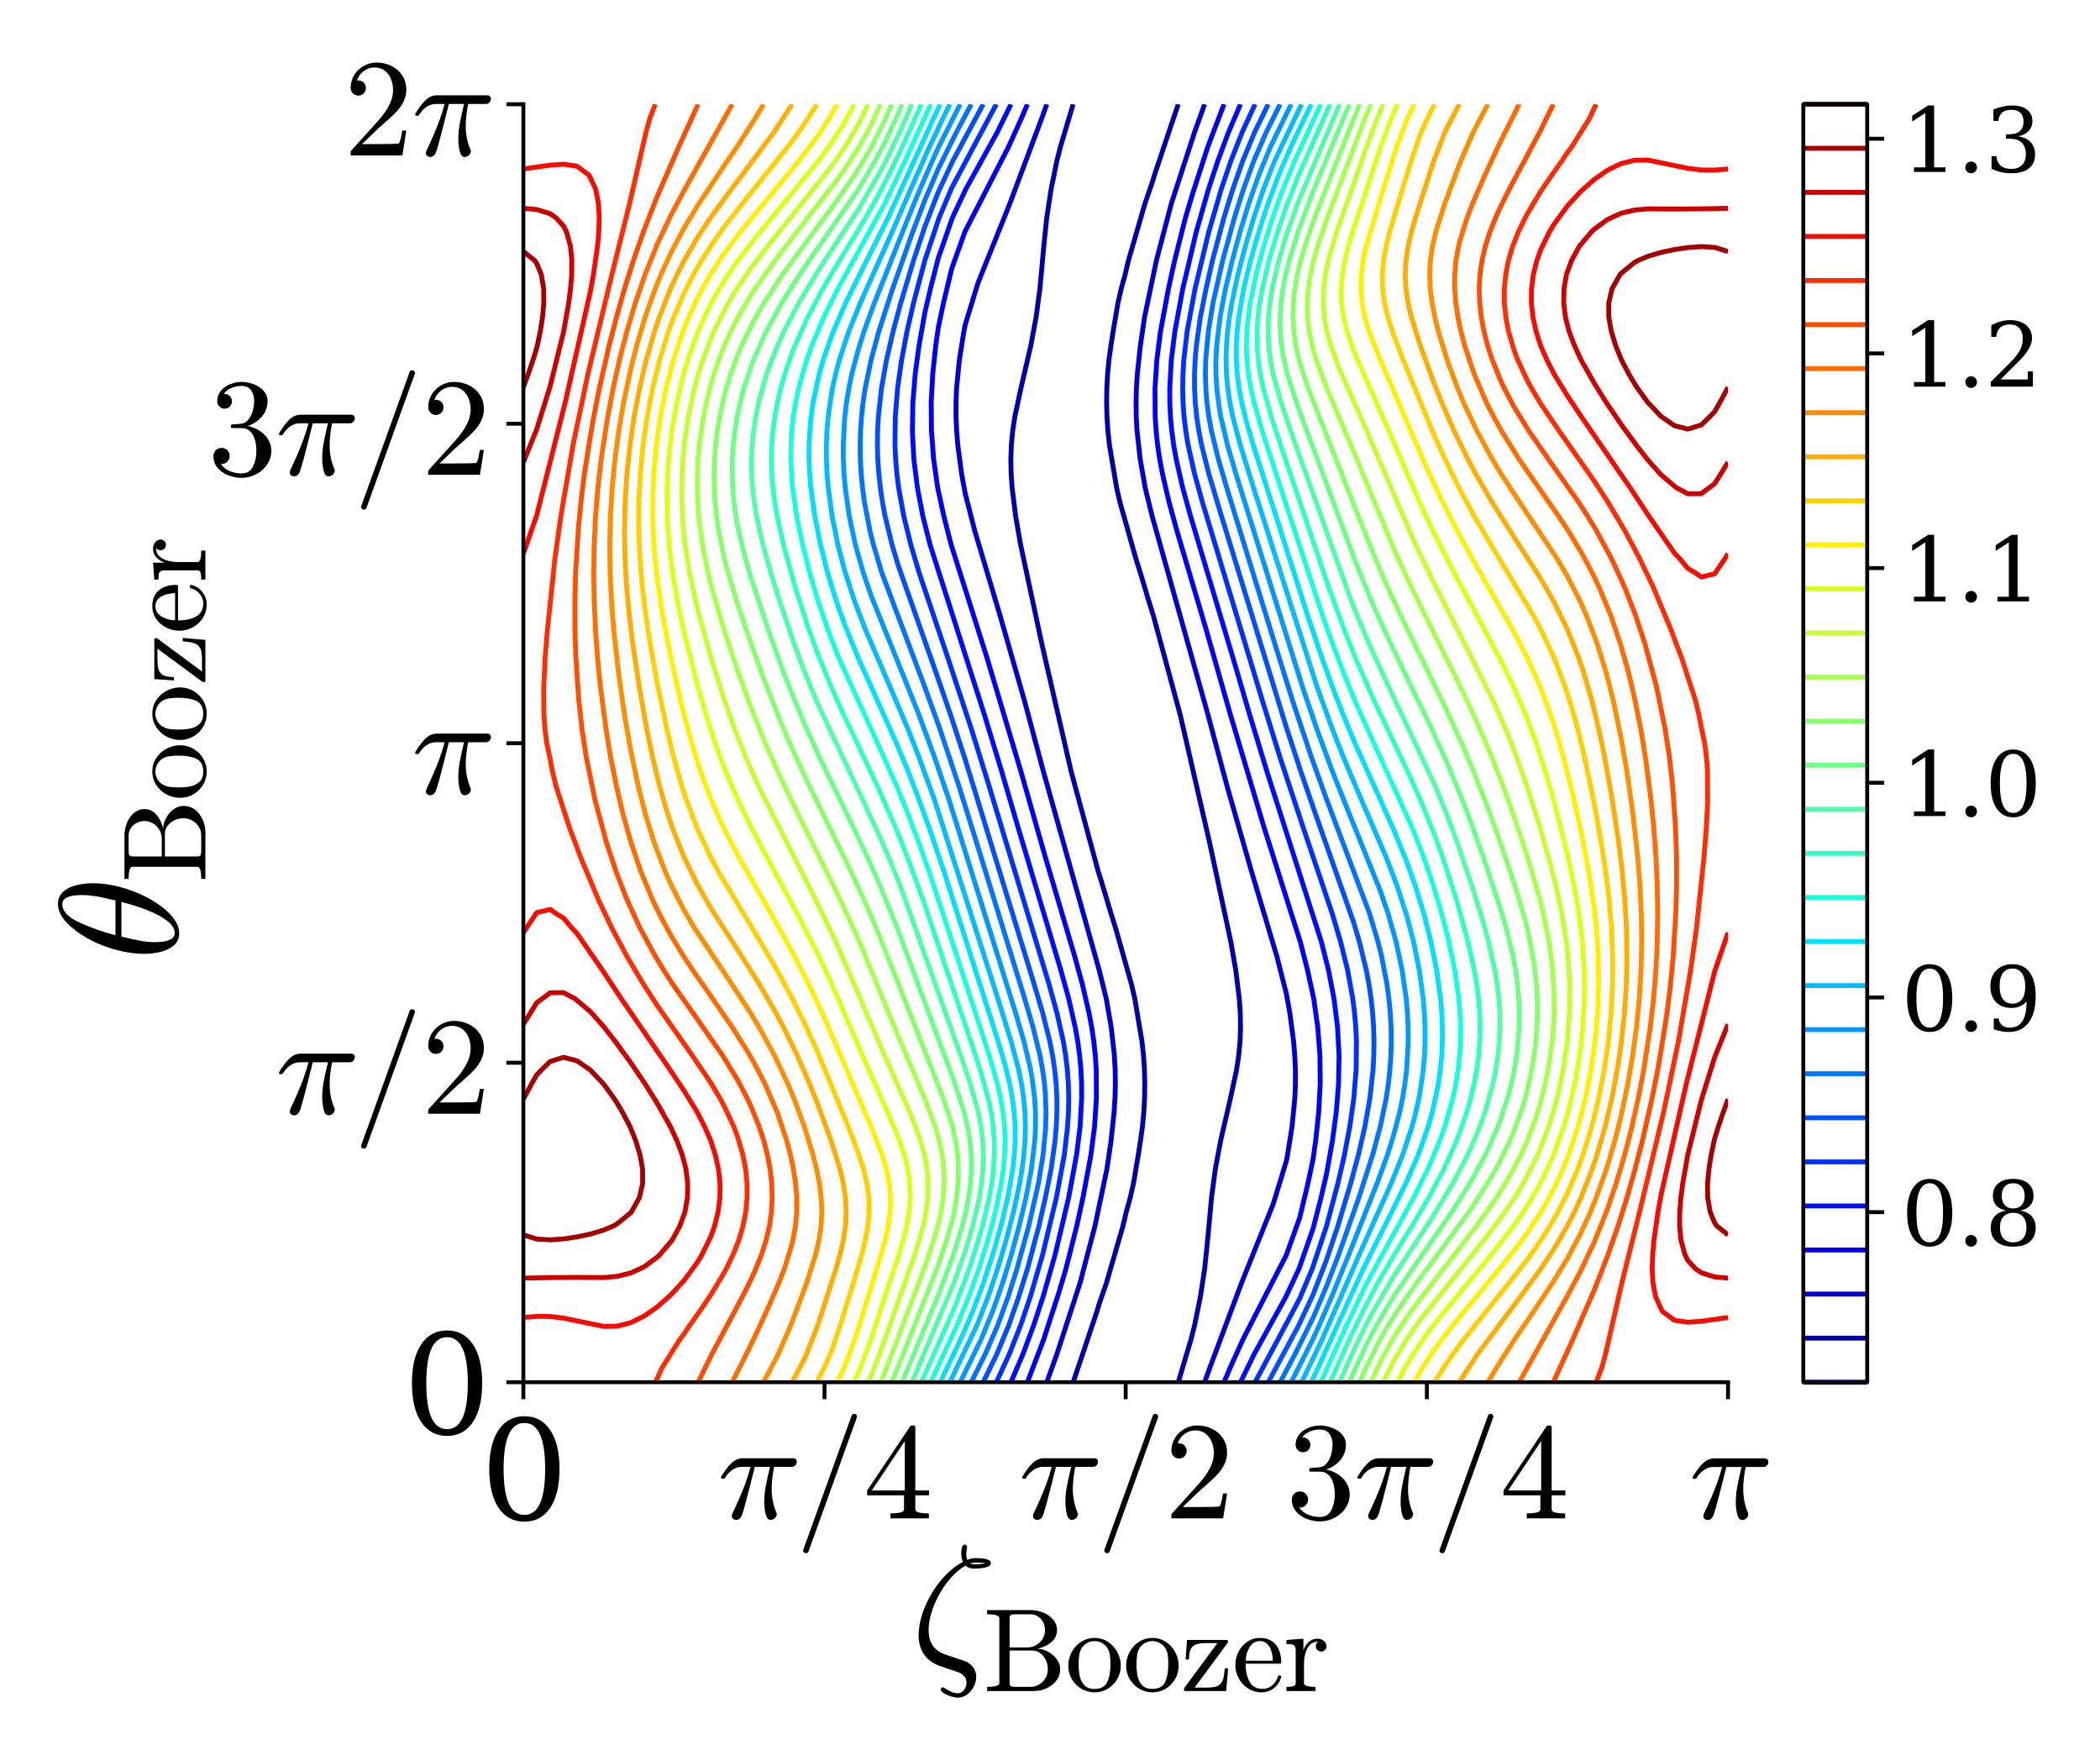 <?xml version="1.0" encoding="utf-8" standalone="no"?>
<!DOCTYPE svg PUBLIC "-//W3C//DTD SVG 1.1//EN"
  "http://www.w3.org/Graphics/SVG/1.1/DTD/svg11.dtd">
<svg xmlns:xlink="http://www.w3.org/1999/xlink" width="432pt" height="360pt" viewBox="0 0 432 360" xmlns="http://www.w3.org/2000/svg" version="1.1">
 <defs>
  <style type="text/css">*{stroke-linejoin: round; stroke-linecap: butt}</style>
 </defs>
 <g id="figure_1">
  <g id="patch_1">
   <path d="M 0 360 
L 432 360 
L 432 0 
L 0 0 
z
" style="fill: #ffffff"/>
  </g>
  <g id="axes_1">
   <g id="patch_2">
    <path d="M 107.666 284.294 
L 355.481 284.294 
L 355.481 21.438 
L 107.666 21.438 
z
" style="fill: #ffffff"/>
   </g>
   <g id="matplotlib.axis_1">
    <g id="xtick_1">
     <g id="line2d_1">
      <defs>
       <path id="mb7070a9688" d="M 0 0 
L 0 3.5 
" style="stroke: #000000; stroke-width: 0.8"/>
      </defs>
      <g>
       <use xlink:href="#mb7070a9688" x="107.666" y="284.294" style="stroke: #000000; stroke-width: 0.8"/>
      </g>
     </g>
     <g id="text_1">
      <!-- 0 -->
      <g transform="translate(98.758 312.57) scale(0.28 -0.28)">
       <defs>
        <path id="DejaVuSerif-30" d="M 2034 219 
Q 2513 219 2750 744 
Q 2988 1269 2988 2328 
Q 2988 3391 2750 3916 
Q 2513 4441 2034 4441 
Q 1556 4441 1318 3916 
Q 1081 3391 1081 2328 
Q 1081 1269 1318 744 
Q 1556 219 2034 219 
z
M 2034 -91 
Q 1275 -91 848 546 
Q 422 1184 422 2328 
Q 422 3475 848 4112 
Q 1275 4750 2034 4750 
Q 2797 4750 3222 4112 
Q 3647 3475 3647 2328 
Q 3647 1184 3222 546 
Q 2797 -91 2034 -91 
z
" transform="scale(0.016)"/>
       </defs>
       <use xlink:href="#DejaVuSerif-30"/>
      </g>
     </g>
    </g>
    <g id="xtick_2">
     <g id="line2d_2">
      <g>
       <use xlink:href="#mb7070a9688" x="169.619" y="284.294" style="stroke: #000000; stroke-width: 0.8"/>
      </g>
     </g>
     <g id="text_2">
      <!-- $\pi/4$ -->
      <g transform="translate(147.639 312.294) scale(0.28 -0.28)">
       <defs>
        <path id="Cmmi10-bc" d="M 647 109 
Q 647 144 672 213 
Q 850 584 1004 942 
Q 1159 1300 1282 1639 
Q 1406 1978 1509 2363 
L 1100 2363 
Q 866 2363 662 2216 
Q 459 2069 325 1844 
Q 313 1819 288 1819 
L 213 1819 
Q 153 1819 153 1881 
Q 153 1894 166 1919 
Q 375 2275 614 2517 
Q 853 2759 1153 2759 
L 3475 2759 
Q 3541 2759 3587 2715 
Q 3634 2672 3634 2597 
Q 3634 2503 3567 2433 
Q 3500 2363 3406 2363 
L 2591 2363 
Q 2488 1859 2478 1381 
Q 2478 766 2694 269 
Q 2713 231 2713 191 
Q 2713 122 2672 62 
Q 2631 3 2567 -34 
Q 2503 -72 2431 -72 
Q 2263 -72 2200 203 
Q 2138 478 2138 738 
Q 2138 1103 2200 1442 
Q 2263 1781 2400 2363 
L 1703 2363 
Q 1197 313 1094 103 
Q 1003 -72 844 -72 
Q 766 -72 706 -20 
Q 647 31 647 109 
z
" transform="scale(0.016)"/>
        <path id="Cmmi10-3d" d="M 359 -1472 
Q 359 -1453 366 -1447 
L 2591 4722 
Q 2603 4759 2634 4779 
Q 2666 4800 2706 4800 
Q 2763 4800 2798 4765 
Q 2834 4731 2834 4672 
L 2834 4647 
L 609 -1522 
Q 572 -1600 488 -1600 
Q 434 -1600 396 -1562 
Q 359 -1525 359 -1472 
z
" transform="scale(0.016)"/>
        <path id="Cmr10-34" d="M 178 1056 
L 178 1281 
L 2156 4231 
Q 2178 4263 2222 4263 
L 2316 4263 
Q 2388 4263 2388 4191 
L 2388 1281 
L 3016 1281 
L 3016 1056 
L 2388 1056 
L 2388 428 
Q 2388 297 2575 261 
Q 2763 225 3009 225 
L 3009 0 
L 1247 0 
L 1247 225 
Q 1494 225 1681 261 
Q 1869 297 1869 428 
L 1869 1056 
L 178 1056 
z
M 391 1281 
L 1906 1281 
L 1906 3547 
L 391 1281 
z
" transform="scale(0.016)"/>
       </defs>
       <use xlink:href="#Cmmi10-bc"/>
       <use xlink:href="#Cmmi10-3d" transform="translate(56.982 0)"/>
       <use xlink:href="#Cmr10-34" transform="translate(106.982 0)"/>
      </g>
     </g>
    </g>
    <g id="xtick_3">
     <g id="line2d_3">
      <g>
       <use xlink:href="#mb7070a9688" x="231.573" y="284.294" style="stroke: #000000; stroke-width: 0.8"/>
      </g>
     </g>
     <g id="text_3">
      <!-- $\pi/2$ -->
      <g transform="translate(209.593 312.294) scale(0.28 -0.28)">
       <defs>
        <path id="Cmr10-32" d="M 319 0 
L 319 172 
Q 319 188 331 206 
L 1325 1306 
Q 1550 1550 1690 1715 
Q 1831 1881 1968 2097 
Q 2106 2313 2186 2536 
Q 2266 2759 2266 3009 
Q 2266 3272 2169 3511 
Q 2072 3750 1880 3894 
Q 1688 4038 1416 4038 
Q 1138 4038 916 3870 
Q 694 3703 603 3438 
Q 628 3444 672 3444 
Q 816 3444 917 3347 
Q 1019 3250 1019 3097 
Q 1019 2950 917 2848 
Q 816 2747 672 2747 
Q 522 2747 420 2851 
Q 319 2956 319 3097 
Q 319 3338 409 3548 
Q 500 3759 670 3923 
Q 841 4088 1055 4175 
Q 1269 4263 1509 4263 
Q 1875 4263 2190 4108 
Q 2506 3953 2690 3670 
Q 2875 3388 2875 3009 
Q 2875 2731 2753 2481 
Q 2631 2231 2440 2026 
Q 2250 1822 1953 1562 
Q 1656 1303 1563 1216 
L 838 519 
L 1453 519 
Q 1906 519 2211 526 
Q 2516 534 2534 550 
Q 2609 631 2688 1141 
L 2875 1141 
L 2694 0 
L 319 0 
z
" transform="scale(0.016)"/>
       </defs>
       <use xlink:href="#Cmmi10-bc"/>
       <use xlink:href="#Cmmi10-3d" transform="translate(56.982 0)"/>
       <use xlink:href="#Cmr10-32" transform="translate(106.982 0)"/>
      </g>
     </g>
    </g>
    <g id="xtick_4">
     <g id="line2d_4">
      <g>
       <use xlink:href="#mb7070a9688" x="293.527" y="284.294" style="stroke: #000000; stroke-width: 0.8"/>
      </g>
     </g>
     <g id="text_4">
      <!-- $3\pi/4$ -->
      <g transform="translate(264.547 312.294) scale(0.28 -0.28)">
       <defs>
        <path id="Cmr10-33" d="M 609 494 
Q 759 275 1012 169 
Q 1266 63 1556 63 
Q 1928 63 2084 380 
Q 2241 697 2241 1100 
Q 2241 1281 2208 1462 
Q 2175 1644 2097 1800 
Q 2019 1956 1883 2050 
Q 1747 2144 1550 2144 
L 1125 2144 
Q 1069 2144 1069 2203 
L 1069 2259 
Q 1069 2309 1125 2309 
L 1478 2338 
Q 1703 2338 1851 2506 
Q 2000 2675 2069 2917 
Q 2138 3159 2138 3378 
Q 2138 3684 1994 3881 
Q 1850 4078 1556 4078 
Q 1313 4078 1091 3986 
Q 869 3894 738 3706 
Q 750 3709 759 3711 
Q 769 3713 781 3713 
Q 925 3713 1022 3613 
Q 1119 3513 1119 3372 
Q 1119 3234 1022 3134 
Q 925 3034 781 3034 
Q 641 3034 541 3134 
Q 441 3234 441 3372 
Q 441 3647 606 3850 
Q 772 4053 1033 4158 
Q 1294 4263 1556 4263 
Q 1750 4263 1965 4205 
Q 2181 4147 2356 4039 
Q 2531 3931 2642 3762 
Q 2753 3594 2753 3378 
Q 2753 3109 2633 2881 
Q 2513 2653 2303 2487 
Q 2094 2322 1844 2241 
Q 2122 2188 2372 2031 
Q 2622 1875 2773 1631 
Q 2925 1388 2925 1106 
Q 2925 753 2731 467 
Q 2538 181 2222 20 
Q 1906 -141 1556 -141 
Q 1256 -141 954 -26 
Q 653 88 461 316 
Q 269 544 269 863 
Q 269 1022 375 1128 
Q 481 1234 641 1234 
Q 744 1234 830 1186 
Q 916 1138 964 1050 
Q 1013 963 1013 863 
Q 1013 706 903 600 
Q 794 494 641 494 
L 609 494 
z
" transform="scale(0.016)"/>
       </defs>
       <use xlink:href="#Cmr10-33"/>
       <use xlink:href="#Cmmi10-bc" transform="translate(50 0)"/>
       <use xlink:href="#Cmmi10-3d" transform="translate(106.982 0)"/>
       <use xlink:href="#Cmr10-34" transform="translate(156.982 0)"/>
      </g>
     </g>
    </g>
    <g id="xtick_5">
     <g id="line2d_5">
      <g>
       <use xlink:href="#mb7070a9688" x="355.481" y="284.294" style="stroke: #000000; stroke-width: 0.8"/>
      </g>
     </g>
     <g id="text_5">
      <!-- $\pi$ -->
      <g transform="translate(347.501 312.57) scale(0.28 -0.28)">
       <use xlink:href="#Cmmi10-bc" transform="translate(0 0.891)"/>
      </g>
     </g>
    </g>
    <g id="text_6">
     <!-- $\zeta_{\mathrm{Boozer}}$ -->
     <g transform="translate(187.373 342.06) scale(0.34 -0.34)">
      <defs>
       <path id="Cmmi10-b3" d="M 1131 -997 
Q 1147 -922 1222 -922 
Q 1234 -922 1332 -986 
Q 1431 -1050 1542 -1098 
Q 1653 -1147 1784 -1147 
Q 1922 -1147 2014 -1019 
Q 2106 -891 2106 -744 
Q 2106 -597 2009 -494 
Q 1913 -391 1766 -341 
L 1113 -122 
Q 713 16 503 317 
Q 294 619 294 1050 
Q 294 1416 426 1831 
Q 559 2247 793 2637 
Q 1028 3028 1334 3339 
Q 1641 3650 1972 3822 
Q 1906 3953 1906 4128 
Q 1906 4475 2041 4475 
Q 2075 4475 2100 4450 
Q 2125 4425 2125 4391 
Q 2125 4344 2109 4245 
Q 2094 4147 2094 4122 
Q 2094 4006 2131 3897 
Q 2297 3963 2438 3963 
Q 3028 3963 3028 3781 
Q 3028 3566 2375 3566 
Q 2181 3566 2069 3681 
Q 1794 3525 1539 3244 
Q 1284 2963 1087 2613 
Q 891 2263 781 1906 
Q 672 1550 672 1228 
Q 672 538 1300 319 
L 1984 91 
Q 2200 25 2336 -139 
Q 2472 -303 2472 -531 
Q 2472 -716 2378 -898 
Q 2284 -1081 2125 -1197 
Q 1966 -1313 1772 -1313 
Q 1619 -1313 1375 -1211 
Q 1131 -1109 1131 -997 
z
M 2247 3763 
Q 2241 3763 2303 3738 
Q 2331 3738 2348 3736 
Q 2366 3734 2388 3731 
Q 2694 3731 2828 3769 
Q 2706 3794 2438 3794 
Q 2350 3794 2247 3763 
z
" transform="scale(0.016)"/>
       <path id="Cmr10-42" d="M 219 0 
L 219 225 
Q 878 225 878 428 
L 878 3944 
Q 878 4147 219 4147 
L 219 4372 
L 2572 4372 
Q 2897 4372 3228 4245 
Q 3559 4119 3776 3870 
Q 3994 3622 3994 3284 
Q 3994 2894 3673 2630 
Q 3353 2366 2925 2284 
Q 3203 2284 3497 2131 
Q 3791 1978 3978 1722 
Q 4166 1466 4166 1178 
Q 4166 828 3958 559 
Q 3750 291 3419 145 
Q 3088 0 2753 0 
L 219 0 
z
M 1434 428 
Q 1434 291 1512 258 
Q 1591 225 1759 225 
L 2572 225 
Q 2822 225 3036 356 
Q 3250 488 3375 708 
Q 3500 928 3500 1178 
Q 3500 1422 3397 1655 
Q 3294 1888 3101 2038 
Q 2909 2188 2663 2188 
L 1434 2188 
L 1434 428 
z
M 1434 2356 
L 2394 2356 
Q 2588 2356 2758 2426 
Q 2928 2497 3064 2630 
Q 3200 2763 3273 2930 
Q 3347 3097 3347 3284 
Q 3347 3450 3292 3603 
Q 3238 3756 3131 3881 
Q 3025 4006 2881 4076 
Q 2738 4147 2572 4147 
L 1759 4147 
Q 1644 4147 1580 4137 
Q 1516 4128 1475 4083 
Q 1434 4038 1434 3944 
L 1434 2356 
z
" transform="scale(0.016)"/>
       <path id="Cmr10-6f" d="M 1600 -72 
Q 1216 -72 887 123 
Q 559 319 368 647 
Q 178 975 178 1363 
Q 178 1656 283 1928 
Q 388 2200 583 2414 
Q 778 2628 1037 2748 
Q 1297 2869 1600 2869 
Q 1994 2869 2317 2661 
Q 2641 2453 2828 2104 
Q 3016 1756 3016 1363 
Q 3016 978 2825 648 
Q 2634 319 2307 123 
Q 1981 -72 1600 -72 
z
M 1600 116 
Q 2113 116 2284 487 
Q 2456 859 2456 1434 
Q 2456 1756 2422 1967 
Q 2388 2178 2272 2350 
Q 2200 2456 2089 2536 
Q 1978 2616 1854 2658 
Q 1731 2700 1600 2700 
Q 1400 2700 1220 2609 
Q 1041 2519 922 2350 
Q 803 2169 770 1951 
Q 738 1734 738 1434 
Q 738 1075 800 789 
Q 863 503 1052 309 
Q 1241 116 1600 116 
z
" transform="scale(0.016)"/>
       <path id="Cmr10-7a" d="M 250 0 
Q 178 0 178 72 
L 178 122 
Q 178 147 197 166 
L 1984 2591 
L 1409 2591 
Q 1138 2591 961 2556 
Q 784 2522 670 2426 
Q 556 2331 504 2164 
Q 453 1997 453 1703 
L 269 1703 
L 341 2759 
L 2484 2759 
Q 2513 2759 2533 2739 
Q 2553 2719 2553 2688 
L 2553 2650 
Q 2553 2631 2541 2606 
L 750 184 
L 1363 184 
Q 1641 184 1827 218 
Q 2013 253 2144 384 
Q 2266 506 2311 712 
Q 2356 919 2381 1222 
L 2566 1222 
L 2456 0 
L 250 0 
z
" transform="scale(0.016)"/>
       <path id="Cmr10-65" d="M 1594 -72 
Q 1203 -72 876 133 
Q 550 338 364 680 
Q 178 1022 178 1403 
Q 178 1778 348 2115 
Q 519 2453 823 2661 
Q 1128 2869 1503 2869 
Q 1797 2869 2014 2770 
Q 2231 2672 2372 2497 
Q 2513 2322 2584 2084 
Q 2656 1847 2656 1563 
Q 2656 1478 2591 1478 
L 738 1478 
L 738 1409 
Q 738 878 952 497 
Q 1166 116 1650 116 
Q 1847 116 2014 203 
Q 2181 291 2304 447 
Q 2428 603 2472 781 
Q 2478 803 2495 820 
Q 2513 838 2534 838 
L 2591 838 
Q 2656 838 2656 756 
Q 2566 394 2266 161 
Q 1966 -72 1594 -72 
z
M 744 1638 
L 2203 1638 
Q 2203 1878 2136 2125 
Q 2069 2372 1912 2536 
Q 1756 2700 1503 2700 
Q 1141 2700 942 2361 
Q 744 2022 744 1638 
z
" transform="scale(0.016)"/>
       <path id="Cmr10-72" d="M 166 0 
L 166 225 
Q 384 225 525 259 
Q 666 294 666 428 
L 666 2175 
Q 666 2347 614 2423 
Q 563 2500 466 2517 
Q 369 2534 166 2534 
L 166 2759 
L 1081 2828 
L 1081 2203 
Q 1184 2481 1375 2654 
Q 1566 2828 1838 2828 
Q 2028 2828 2178 2715 
Q 2328 2603 2328 2419 
Q 2328 2303 2245 2217 
Q 2163 2131 2041 2131 
Q 1922 2131 1837 2215 
Q 1753 2300 1753 2419 
Q 1753 2591 1875 2663 
L 1838 2663 
Q 1578 2663 1414 2475 
Q 1250 2288 1181 2009 
Q 1113 1731 1113 1478 
L 1113 428 
Q 1113 225 1734 225 
L 1734 0 
L 166 0 
z
" transform="scale(0.016)"/>
      </defs>
      <use xlink:href="#Cmmi10-b3" transform="translate(0 0.078)"/>
      <use xlink:href="#Cmr10-42" transform="translate(43.701 -16.928) scale(0.7)"/>
      <use xlink:href="#Cmr10-6f" transform="translate(93.262 -16.928) scale(0.7)"/>
      <use xlink:href="#Cmr10-6f" transform="translate(128.262 -16.928) scale(0.7)"/>
      <use xlink:href="#Cmr10-7a" transform="translate(163.262 -16.928) scale(0.7)"/>
      <use xlink:href="#Cmr10-65" transform="translate(194.331 -16.928) scale(0.7)"/>
      <use xlink:href="#Cmr10-72" transform="translate(225.4 -16.928) scale(0.7)"/>
     </g>
    </g>
   </g>
   <g id="matplotlib.axis_2">
    <g id="ytick_1">
     <g id="line2d_6">
      <defs>
       <path id="mc7cd930e6e" d="M 0 0 
L -3.5 0 
" style="stroke: #000000; stroke-width: 0.8"/>
      </defs>
      <g>
       <use xlink:href="#mc7cd930e6e" x="107.666" y="284.294" style="stroke: #000000; stroke-width: 0.8"/>
      </g>
     </g>
     <g id="text_7">
      <!-- 0 -->
      <g transform="translate(82.851 294.932) scale(0.28 -0.28)">
       <use xlink:href="#DejaVuSerif-30"/>
      </g>
     </g>
    </g>
    <g id="ytick_2">
     <g id="line2d_7">
      <g>
       <use xlink:href="#mc7cd930e6e" x="107.666" y="218.58" style="stroke: #000000; stroke-width: 0.8"/>
      </g>
     </g>
     <g id="text_8">
      <!-- $\pi/2$ -->
      <g transform="translate(56.706 229.08) scale(0.28 -0.28)">
       <use xlink:href="#Cmmi10-bc"/>
       <use xlink:href="#Cmmi10-3d" transform="translate(56.982 0)"/>
       <use xlink:href="#Cmr10-32" transform="translate(106.982 0)"/>
      </g>
     </g>
    </g>
    <g id="ytick_3">
     <g id="line2d_8">
      <g>
       <use xlink:href="#mc7cd930e6e" x="107.666" y="152.866" style="stroke: #000000; stroke-width: 0.8"/>
      </g>
     </g>
     <g id="text_9">
      <!-- $\pi$ -->
      <g transform="translate(84.706 163.504) scale(0.28 -0.28)">
       <use xlink:href="#Cmmi10-bc" transform="translate(0 0.891)"/>
      </g>
     </g>
    </g>
    <g id="ytick_4">
     <g id="line2d_9">
      <g>
       <use xlink:href="#mc7cd930e6e" x="107.666" y="87.152" style="stroke: #000000; stroke-width: 0.8"/>
      </g>
     </g>
     <g id="text_10">
      <!-- $3\pi/2$ -->
      <g transform="translate(42.706 97.652) scale(0.28 -0.28)">
       <use xlink:href="#Cmr10-33"/>
       <use xlink:href="#Cmmi10-bc" transform="translate(50 0)"/>
       <use xlink:href="#Cmmi10-3d" transform="translate(106.982 0)"/>
       <use xlink:href="#Cmr10-32" transform="translate(156.982 0)"/>
      </g>
     </g>
    </g>
    <g id="ytick_5">
     <g id="line2d_10">
      <g>
       <use xlink:href="#mc7cd930e6e" x="107.666" y="21.438" style="stroke: #000000; stroke-width: 0.8"/>
      </g>
     </g>
     <g id="text_11">
      <!-- $2\pi$ -->
      <g transform="translate(70.706 32.076) scale(0.28 -0.28)">
       <use xlink:href="#Cmr10-32" transform="translate(0 0.391)"/>
       <use xlink:href="#Cmmi10-bc" transform="translate(50 0.391)"/>
      </g>
     </g>
    </g>
    <g id="text_12">
     <!-- $\theta_{\mathrm{Boozer}}$ -->
     <g transform="translate(36.635 197.576) rotate(-90) scale(0.34 -0.34)">
      <defs>
       <path id="Cmmi10-b5" d="M 1031 -72 
Q 741 -72 566 140 
Q 391 353 323 653 
Q 256 953 256 1247 
L 256 1253 
Q 256 1572 317 1915 
Q 378 2259 493 2601 
Q 609 2944 744 3213 
Q 838 3400 986 3631 
Q 1134 3863 1317 4064 
Q 1500 4266 1711 4389 
Q 1922 4513 2138 4513 
L 2144 4513 
Q 2375 4513 2529 4384 
Q 2684 4256 2770 4056 
Q 2856 3856 2890 3628 
Q 2925 3400 2925 3194 
Q 2925 2709 2794 2204 
Q 2663 1700 2431 1228 
Q 2344 1050 2189 809 
Q 2034 569 1861 378 
Q 1688 188 1472 58 
Q 1256 -72 1038 -72 
L 1031 -72 
z
M 1044 97 
Q 1256 97 1451 323 
Q 1647 550 1794 873 
Q 1941 1197 2052 1536 
Q 2163 1875 2216 2113 
L 909 2113 
Q 809 1709 753 1417 
Q 697 1125 697 844 
Q 697 97 1044 97 
z
M 959 2338 
L 2272 2338 
Q 2341 2619 2381 2808 
Q 2422 2997 2450 3206 
Q 2478 3416 2478 3597 
Q 2478 4347 2138 4347 
Q 1731 4347 1436 3692 
Q 1141 3038 959 2338 
z
" transform="scale(0.016)"/>
      </defs>
      <use xlink:href="#Cmmi10-b5" transform="translate(0 0.484)"/>
      <use xlink:href="#Cmr10-42" transform="translate(46.924 -16.522) scale(0.7)"/>
      <use xlink:href="#Cmr10-6f" transform="translate(96.484 -16.522) scale(0.7)"/>
      <use xlink:href="#Cmr10-6f" transform="translate(131.484 -16.522) scale(0.7)"/>
      <use xlink:href="#Cmr10-7a" transform="translate(166.484 -16.522) scale(0.7)"/>
      <use xlink:href="#Cmr10-65" transform="translate(197.554 -16.522) scale(0.7)"/>
      <use xlink:href="#Cmr10-72" transform="translate(228.623 -16.522) scale(0.7)"/>
     </g>
    </g>
   </g>
   <g id="QuadContourSet_1">
    <path d="M 231.573 152.866 
L 231.573 152.866 
L 231.573 152.866 
L 231.573 152.866 
L 231.573 152.866 
z
" clip-path="url(#p3474c2d7ce)" style="fill: none; stroke: #000080"/>
    <path d="M 220.762 284.294 
L 222.741 278.453 
L 223.712 275.532 
L 225.672 269.691 
L 226.066 268.347 
L 227.619 263.85 
L 231.007 252.167 
L 231.695 249.247 
L 232.505 246.326 
L 233.17 243.406 
L 234.159 237.564 
L 234.613 234.644 
L 235.019 231.723 
L 235.296 228.802 
L 235.456 225.882 
L 235.5 222.961 
L 235.43 220.041 
L 235.239 217.12 
L 234.919 214.199 
L 233.446 205.437 
L 232.779 202.517 
L 229.479 190.834 
L 228.556 187.914 
L 226.815 182.072 
L 225.897 179.152 
L 220.358 158.707 
L 214.315 132.422 
L 209.939 111.977 
L 208.925 106.136 
L 208.206 100.295 
L 208.005 97.374 
L 207.946 94.454 
L 208.051 91.533 
L 208.327 88.612 
L 208.767 85.692 
L 210.024 79.85 
L 212.049 71.088 
L 213.141 65.247 
L 213.918 59.406 
L 214.725 50.644 
L 215.324 44.803 
L 216.22 38.962 
L 217.407 33.12 
L 218.148 30.2 
L 220.762 21.438 
M 242.384 21.438 
L 240.405 27.279 
L 239.434 30.2 
L 237.474 36.041 
L 237.08 37.385 
L 235.528 41.882 
L 232.139 53.565 
L 231.451 56.485 
L 230.642 59.406 
L 229.976 62.327 
L 228.988 68.168 
L 228.533 71.088 
L 228.127 74.009 
L 227.85 76.93 
L 227.691 79.85 
L 227.646 82.771 
L 227.717 85.692 
L 227.908 88.612 
L 228.227 91.533 
L 229.7 100.295 
L 230.367 103.215 
L 233.667 114.898 
L 234.59 117.819 
L 236.331 123.66 
L 237.249 126.58 
L 242.789 147.025 
L 248.831 173.31 
L 253.207 193.755 
L 254.221 199.596 
L 254.94 205.437 
L 255.141 208.358 
L 255.2 211.279 
L 255.096 214.199 
L 254.819 217.12 
L 254.379 220.041 
L 253.122 225.882 
L 251.098 234.644 
L 250.005 240.485 
L 249.229 246.326 
L 248.421 255.088 
L 247.823 260.929 
L 246.927 266.771 
L 245.739 272.612 
L 244.998 275.532 
L 242.384 284.294 
L 242.384 284.294 
" clip-path="url(#p3474c2d7ce)" style="fill: none; stroke: #0000a4"/>
    <path d="M 215.339 284.294 
L 217.44 278.453 
L 222.189 263.85 
L 225.251 252.167 
L 227.7 240.485 
L 228.555 234.644 
L 229.18 228.802 
L 229.37 225.882 
L 229.446 222.961 
L 229.407 220.041 
L 229.245 217.12 
L 228.591 211.279 
L 227.578 205.437 
L 226.138 199.596 
L 214.647 158.707 
L 210.741 144.104 
L 205.719 126.58 
L 200.487 109.057 
L 198.531 101.392 
L 197.806 97.374 
L 197.032 91.533 
L 196.792 88.612 
L 196.666 85.692 
L 196.66 82.771 
L 196.777 79.85 
L 197.357 74.009 
L 198.288 68.168 
L 198.531 66.901 
L 200.82 59.406 
L 201.285 57.945 
L 207.733 41.882 
L 214.291 24.358 
L 215.339 21.438 
M 247.807 21.438 
L 245.706 27.279 
L 240.957 41.882 
L 237.895 53.565 
L 235.446 65.247 
L 234.591 71.088 
L 233.966 76.93 
L 233.777 79.85 
L 233.7 82.771 
L 233.74 85.692 
L 233.901 88.612 
L 234.556 94.454 
L 235.568 100.295 
L 237.008 106.136 
L 248.499 147.025 
L 252.405 161.628 
L 257.427 179.152 
L 262.659 196.676 
L 264.615 204.34 
L 265.34 208.358 
L 266.114 214.199 
L 266.354 217.12 
L 266.481 220.041 
L 266.486 222.961 
L 266.369 225.882 
L 265.79 231.723 
L 264.858 237.564 
L 264.615 238.831 
L 262.326 246.326 
L 261.862 247.787 
L 255.413 263.85 
L 248.855 281.374 
L 247.807 284.294 
L 247.807 284.294 
" clip-path="url(#p3474c2d7ce)" style="fill: none; stroke: #0000cd"/>
    <path d="M 211.349 284.294 
L 214.685 275.532 
L 217.806 265.912 
L 219.288 260.929 
L 221.502 252.167 
L 222.781 246.326 
L 224.416 237.564 
L 225.166 231.723 
L 225.546 225.882 
L 225.51 220.041 
L 225.32 217.12 
L 225.01 214.199 
L 224.579 211.279 
L 224.029 208.358 
L 222.675 202.517 
L 221.074 196.676 
L 215.017 176.231 
L 210.026 158.707 
L 203.048 135.342 
L 195.648 111.977 
L 194.155 106.136 
L 192.886 100.295 
L 192.063 94.454 
L 191.615 88.612 
L 191.56 82.771 
L 191.874 76.93 
L 192.495 71.088 
L 193.024 67.362 
L 194.084 62.327 
L 195.778 55.266 
L 198.531 47.587 
L 202.974 38.962 
L 207.47 30.2 
L 210.112 24.358 
L 211.349 21.438 
M 251.798 21.438 
L 248.462 30.2 
L 245.341 39.82 
L 243.858 44.803 
L 241.644 53.565 
L 240.365 59.406 
L 238.73 68.168 
L 237.98 74.009 
L 237.6 79.85 
L 237.636 85.692 
L 237.826 88.612 
L 238.136 91.533 
L 238.567 94.454 
L 239.117 97.374 
L 240.472 103.215 
L 242.073 109.057 
L 248.129 129.501 
L 253.12 147.025 
L 260.098 170.39 
L 267.499 193.755 
L 268.991 199.596 
L 270.26 205.437 
L 271.084 211.279 
L 271.531 217.12 
L 271.586 222.961 
L 271.272 228.802 
L 270.651 234.644 
L 270.122 238.37 
L 269.062 243.406 
L 267.369 250.466 
L 264.615 258.145 
L 260.172 266.771 
L 255.676 275.532 
L 253.034 281.374 
L 251.798 284.294 
L 251.798 284.294 
" clip-path="url(#p3474c2d7ce)" style="fill: none; stroke: #0000f6"/>
    <path d="M 207.965 284.294 
L 210.459 278.453 
L 212.63 272.612 
L 214.563 266.771 
L 217.066 258.009 
L 219.836 246.326 
L 221.458 237.564 
L 222.187 231.723 
L 222.508 225.882 
L 222.497 222.961 
L 222.363 220.041 
L 222.099 217.12 
L 221.706 214.199 
L 221.185 211.279 
L 219.857 205.437 
L 218.242 199.596 
L 209.496 170.39 
L 206.069 158.707 
L 202.511 147.025 
L 191.314 111.977 
L 189.838 106.136 
L 188.723 100.295 
L 187.993 94.454 
L 187.685 88.612 
L 187.791 82.771 
L 188.269 76.93 
L 189.051 71.088 
L 190.271 64.234 
L 191.394 59.406 
L 193.024 53.057 
L 195.915 44.803 
L 198.648 38.962 
L 205.113 27.279 
L 207.965 21.438 
M 255.181 21.438 
L 252.688 27.279 
L 250.516 33.12 
L 248.583 38.962 
L 246.081 47.723 
L 243.31 59.406 
L 241.688 68.168 
L 240.959 74.009 
L 240.638 79.85 
L 240.649 82.771 
L 240.784 85.692 
L 241.047 88.612 
L 241.441 91.533 
L 241.961 94.454 
L 243.289 100.295 
L 244.904 106.136 
L 253.651 135.342 
L 257.078 147.025 
L 260.635 158.707 
L 271.832 193.755 
L 273.309 199.596 
L 274.424 205.437 
L 275.153 211.279 
L 275.461 217.12 
L 275.355 222.961 
L 274.878 228.802 
L 274.095 234.644 
L 272.876 241.498 
L 271.753 246.326 
L 270.122 252.675 
L 267.232 260.929 
L 264.498 266.771 
L 258.034 278.453 
L 255.181 284.294 
L 255.181 284.294 
" clip-path="url(#p3474c2d7ce)" style="fill: none; stroke: #000cff"/>
    <path d="M 204.963 284.294 
L 207.649 278.453 
L 209.946 272.612 
L 211.936 266.771 
L 214.492 258.009 
L 217.31 246.326 
L 218.942 237.564 
L 219.617 231.723 
L 219.794 228.802 
L 219.85 225.882 
L 219.778 222.961 
L 219.569 220.041 
L 219.223 217.12 
L 218.741 214.199 
L 217.43 208.358 
L 215.82 202.517 
L 203.453 161.628 
L 199.829 149.945 
L 194.996 135.342 
L 189.087 117.819 
L 187.35 111.977 
L 185.912 106.136 
L 184.854 100.295 
L 184.492 97.374 
L 184.244 94.454 
L 184.11 91.533 
L 184.172 85.692 
L 184.645 79.85 
L 185.475 74.009 
L 186.584 68.168 
L 187.92 62.327 
L 190.271 53.517 
L 193.182 44.803 
L 195.778 38.645 
L 200.274 30.2 
L 204.963 21.438 
M 258.183 21.438 
L 255.497 27.279 
L 253.2 33.12 
L 251.21 38.962 
L 248.654 47.723 
L 245.836 59.406 
L 244.205 68.168 
L 243.529 74.009 
L 243.352 76.93 
L 243.296 79.85 
L 243.369 82.771 
L 243.577 85.692 
L 243.923 88.612 
L 244.405 91.533 
L 245.716 97.374 
L 247.326 103.215 
L 259.693 144.104 
L 263.317 155.787 
L 268.15 170.39 
L 274.059 187.914 
L 275.796 193.755 
L 277.234 199.596 
L 278.292 205.437 
L 278.654 208.358 
L 278.902 211.279 
L 279.037 214.199 
L 278.974 220.041 
L 278.501 225.882 
L 277.671 231.723 
L 276.563 237.564 
L 275.226 243.406 
L 272.876 252.215 
L 269.965 260.929 
L 267.369 267.087 
L 262.872 275.532 
L 258.183 284.294 
L 258.183 284.294 
" clip-path="url(#p3474c2d7ce)" style="fill: none; stroke: #0030ff"/>
    <path d="M 202.258 284.294 
L 205.09 278.453 
L 207.51 272.612 
L 209.554 266.771 
L 211.377 260.929 
L 213.725 252.167 
L 215.052 246.298 
L 216.223 240.485 
L 217.038 234.644 
L 217.287 231.723 
L 217.416 228.802 
L 217.412 225.882 
L 217.266 222.961 
L 216.973 220.041 
L 216.535 217.12 
L 215.962 214.199 
L 214.495 208.358 
L 212.299 200.991 
L 198.531 156.141 
L 195.547 147.025 
L 192.519 138.263 
L 184.764 116.26 
L 183.486 111.977 
L 182.069 106.136 
L 181.524 103.215 
L 181.093 100.295 
L 180.777 97.374 
L 180.579 94.454 
L 180.5 91.533 
L 180.539 88.612 
L 180.693 85.692 
L 181.334 79.85 
L 182.372 74.009 
L 183.716 68.168 
L 185.294 62.327 
L 187.931 53.565 
L 190.271 46.58 
L 193.024 39.474 
L 195.991 33.12 
L 202.258 21.438 
M 260.888 21.438 
L 258.056 27.279 
L 255.636 33.12 
L 253.592 38.962 
L 251.769 44.803 
L 249.422 53.565 
L 248.094 59.434 
L 246.924 65.247 
L 246.108 71.088 
L 245.859 74.009 
L 245.73 76.93 
L 245.734 79.85 
L 245.88 82.771 
L 246.173 85.692 
L 246.611 88.612 
L 247.185 91.533 
L 248.651 97.374 
L 250.848 104.741 
L 264.615 149.591 
L 267.599 158.707 
L 270.627 167.469 
L 278.383 189.472 
L 279.66 193.755 
L 281.078 199.596 
L 281.622 202.517 
L 282.054 205.437 
L 282.369 208.358 
L 282.567 211.279 
L 282.646 214.199 
L 282.607 217.12 
L 282.453 220.041 
L 281.812 225.882 
L 280.775 231.723 
L 279.43 237.564 
L 277.852 243.406 
L 275.216 252.167 
L 272.876 259.152 
L 270.122 266.258 
L 267.155 272.612 
L 260.888 284.294 
L 260.888 284.294 
" clip-path="url(#p3474c2d7ce)" style="fill: none; stroke: #0050ff"/>
    <path d="M 199.798 284.294 
L 202.707 278.453 
L 205.232 272.612 
L 207.371 266.771 
L 209.215 260.929 
L 211.626 252.167 
L 213.616 243.406 
L 214.571 237.564 
L 215.052 232.445 
L 215.107 231.723 
L 215.181 228.802 
L 215.052 225.258 
L 214.867 222.961 
L 214.478 220.041 
L 213.943 217.12 
L 212.51 211.279 
L 210.797 205.437 
L 201.285 174.563 
L 197.25 161.628 
L 193.352 149.945 
L 190.197 141.184 
L 181.407 117.819 
L 179.658 111.977 
L 178.933 109.057 
L 177.817 103.215 
L 177.424 100.295 
L 177.146 97.374 
L 176.986 94.454 
L 176.945 91.533 
L 177.025 88.612 
L 177.226 85.692 
L 177.546 82.771 
L 177.984 79.85 
L 179.2 74.009 
L 180.781 68.168 
L 183.614 59.406 
L 187.752 47.723 
L 190.271 41.138 
L 193.024 34.699 
L 196.713 27.279 
L 199.798 21.438 
M 263.348 21.438 
L 260.44 27.279 
L 257.914 33.12 
L 255.776 38.962 
L 253.931 44.803 
L 251.52 53.565 
L 249.53 62.327 
L 248.575 68.168 
L 248.094 73.287 
L 248.04 74.009 
L 247.965 76.93 
L 248.094 80.475 
L 248.279 82.771 
L 248.668 85.692 
L 249.203 88.612 
L 250.636 94.454 
L 252.349 100.295 
L 261.862 131.169 
L 265.896 144.104 
L 269.794 155.787 
L 272.949 164.549 
L 281.74 187.914 
L 283.488 193.755 
L 284.213 196.676 
L 285.329 202.517 
L 285.722 205.437 
L 286 208.358 
L 286.16 211.279 
L 286.201 214.199 
L 286.121 217.12 
L 285.921 220.041 
L 285.6 222.961 
L 285.162 225.882 
L 283.947 231.723 
L 282.365 237.564 
L 279.532 246.326 
L 275.394 258.009 
L 272.876 264.595 
L 270.122 271.033 
L 266.434 278.453 
L 263.348 284.294 
L 263.348 284.294 
" clip-path="url(#p3474c2d7ce)" style="fill: none; stroke: #0074ff"/>
    <path d="M 197.53 284.294 
L 201.801 275.532 
L 204.205 269.691 
L 206.263 263.85 
L 208.065 258.009 
L 209.648 252.167 
L 211.057 246.326 
L 212.157 240.485 
L 212.866 234.644 
L 213.017 231.723 
L 213.014 228.802 
L 212.848 225.882 
L 212.299 221.645 
L 212.021 220.041 
L 210.64 214.199 
L 208.927 208.358 
L 195.24 164.549 
L 192.26 155.787 
L 189.036 147.025 
L 185.543 138.263 
L 179.257 122.673 
L 177.597 117.819 
L 175.943 111.977 
L 174.7 106.136 
L 173.87 100.295 
L 173.619 97.374 
L 173.483 94.454 
L 173.463 91.533 
L 173.75 86.213 
L 173.79 85.692 
L 174.142 82.771 
L 174.621 79.85 
L 175.226 76.93 
L 176.503 72.126 
L 177.737 68.168 
L 179.865 62.327 
L 184.502 50.644 
L 185.661 47.723 
L 189.221 38.962 
L 191.775 33.12 
L 193.107 30.2 
L 197.53 21.438 
M 265.617 21.438 
L 261.345 30.2 
L 258.942 36.041 
L 256.883 41.882 
L 255.081 47.723 
L 253.498 53.565 
L 252.089 59.406 
L 250.989 65.247 
L 250.28 71.088 
L 250.129 74.009 
L 250.132 76.93 
L 250.298 79.85 
L 250.848 84.087 
L 251.125 85.692 
L 252.506 91.533 
L 254.219 97.374 
L 267.907 141.184 
L 270.886 149.945 
L 274.11 158.707 
L 277.603 167.469 
L 283.89 183.059 
L 285.549 187.914 
L 287.204 193.755 
L 288.446 199.596 
L 289.277 205.437 
L 289.527 208.358 
L 289.663 211.279 
L 289.683 214.199 
L 289.397 219.52 
L 289.357 220.041 
L 289.004 222.961 
L 288.525 225.882 
L 287.92 228.802 
L 286.643 233.607 
L 285.41 237.564 
L 283.282 243.406 
L 278.644 255.088 
L 277.485 258.009 
L 273.926 266.771 
L 271.371 272.612 
L 270.039 275.532 
L 265.617 284.294 
L 265.617 284.294 
" clip-path="url(#p3474c2d7ce)" style="fill: none; stroke: #0098ff"/>
    <path d="M 195.404 284.294 
L 200.953 272.612 
L 203.25 266.771 
L 205.23 260.929 
L 206.964 255.088 
L 208.497 249.247 
L 209.754 243.406 
L 210.247 240.485 
L 210.619 237.564 
L 210.853 234.644 
L 210.933 231.723 
L 210.844 228.802 
L 210.579 225.882 
L 210.144 222.961 
L 209.545 220.003 
L 208.004 214.199 
L 205.286 205.437 
L 192.245 164.549 
L 189.066 155.787 
L 186.777 149.945 
L 183.067 141.184 
L 178.032 129.501 
L 175.792 123.66 
L 173.75 117.35 
L 172.343 111.977 
L 171.168 106.136 
L 170.372 100.295 
L 170.131 97.374 
L 170.003 94.454 
L 169.994 91.533 
L 170.111 88.612 
L 170.358 85.692 
L 170.996 81.324 
L 171.252 79.85 
L 171.897 76.93 
L 172.674 74.009 
L 174.605 68.168 
L 176.962 62.327 
L 180.896 53.565 
L 183.514 47.723 
L 187.517 38.51 
L 191.199 30.2 
L 193.972 24.358 
L 195.404 21.438 
M 267.742 21.438 
L 262.193 33.12 
L 259.897 38.962 
L 257.917 44.803 
L 256.182 50.644 
L 254.649 56.485 
L 253.392 62.327 
L 252.899 65.247 
L 252.527 68.168 
L 252.293 71.088 
L 252.214 74.009 
L 252.303 76.93 
L 252.567 79.85 
L 253.002 82.771 
L 253.601 85.729 
L 255.142 91.533 
L 257.86 100.295 
L 270.902 141.184 
L 274.08 149.945 
L 276.369 155.787 
L 280.079 164.549 
L 285.115 176.231 
L 287.354 182.072 
L 289.397 188.382 
L 290.803 193.755 
L 291.979 199.596 
L 292.774 205.437 
L 293.015 208.358 
L 293.144 211.279 
L 293.152 214.199 
L 293.036 217.12 
L 292.788 220.041 
L 292.15 224.408 
L 291.894 225.882 
L 291.25 228.802 
L 290.472 231.723 
L 288.541 237.564 
L 286.184 243.406 
L 282.25 252.167 
L 279.633 258.009 
L 275.629 267.222 
L 271.948 275.532 
L 269.174 281.374 
L 267.742 284.294 
L 267.742 284.294 
" clip-path="url(#p3474c2d7ce)" style="fill: none; stroke: #00bcff"/>
    <path d="M 193.402 284.294 
L 197.591 275.532 
L 200.117 269.691 
L 202.31 263.85 
L 204.221 258.009 
L 205.893 252.167 
L 207.307 246.326 
L 208.332 240.485 
L 208.656 237.564 
L 208.826 234.644 
L 208.822 231.723 
L 208.632 228.802 
L 208.257 225.882 
L 207.712 222.961 
L 206.792 219.165 
L 205.334 214.199 
L 199.74 196.676 
L 194.154 179.152 
L 191.194 170.39 
L 189.081 164.549 
L 186.833 158.707 
L 184.419 152.866 
L 179.172 141.184 
L 176.503 135.218 
L 173.75 128.45 
L 172.04 123.66 
L 170.246 117.819 
L 168.769 111.977 
L 167.604 106.136 
L 166.798 100.295 
L 166.555 97.374 
L 166.432 94.454 
L 166.435 91.533 
L 166.573 88.612 
L 166.85 85.692 
L 167.268 82.771 
L 168.243 78.145 
L 168.527 76.93 
L 169.354 74.009 
L 170.996 69.304 
L 171.414 68.168 
L 173.951 62.327 
L 176.831 56.485 
L 182.686 44.803 
L 187.517 34.261 
L 192.018 24.358 
L 193.402 21.438 
M 269.744 21.438 
L 265.555 30.2 
L 263.029 36.041 
L 260.836 41.882 
L 258.925 47.723 
L 257.253 53.565 
L 255.84 59.406 
L 254.814 65.247 
L 254.491 68.168 
L 254.321 71.088 
L 254.324 74.009 
L 254.514 76.93 
L 254.89 79.85 
L 255.434 82.771 
L 256.355 86.567 
L 257.812 91.533 
L 263.406 109.057 
L 268.992 126.58 
L 271.953 135.342 
L 274.065 141.184 
L 276.313 147.025 
L 278.727 152.866 
L 283.974 164.549 
L 286.643 170.514 
L 289.397 177.282 
L 291.106 182.072 
L 292.9 187.914 
L 294.377 193.755 
L 295.542 199.596 
L 296.348 205.437 
L 296.591 208.358 
L 296.715 211.279 
L 296.711 214.199 
L 296.573 217.12 
L 296.297 220.041 
L 295.878 222.961 
L 294.904 227.587 
L 294.619 228.802 
L 293.792 231.723 
L 292.15 236.428 
L 291.732 237.564 
L 289.195 243.406 
L 286.315 249.247 
L 280.46 260.929 
L 275.629 271.471 
L 271.128 281.374 
L 269.744 284.294 
L 269.744 284.294 
" clip-path="url(#p3474c2d7ce)" style="fill: none; stroke: #00e0fb"/>
    <path d="M 191.46 284.294 
L 196.843 272.612 
L 199.253 266.771 
L 201.366 260.929 
L 203.197 255.088 
L 204.771 249.247 
L 205.97 243.406 
L 206.393 240.485 
L 206.664 237.564 
L 206.755 234.644 
L 206.648 231.723 
L 206.337 228.802 
L 205.837 225.882 
L 205.178 222.961 
L 203.521 217.12 
L 197.812 199.596 
L 191.088 179.152 
L 189.01 173.31 
L 186.808 167.469 
L 184.441 161.628 
L 180.531 152.866 
L 172.564 135.342 
L 170.293 129.501 
L 168.243 123.457 
L 166.564 117.819 
L 165.084 111.977 
L 163.868 106.136 
L 163.035 100.295 
L 162.736 95.929 
L 162.676 94.454 
L 162.736 91.017 
L 162.877 88.612 
L 163.197 85.692 
L 163.667 82.771 
L 164.286 79.85 
L 165.489 75.547 
L 165.953 74.009 
L 166.983 71.088 
L 169.436 65.247 
L 172.349 59.406 
L 182.01 41.825 
L 186.15 33.12 
L 191.46 21.438 
M 271.686 21.438 
L 266.304 33.12 
L 263.894 38.962 
L 261.781 44.803 
L 259.949 50.644 
L 258.375 56.485 
L 257.176 62.327 
L 256.753 65.247 
L 256.483 68.168 
L 256.391 71.088 
L 256.498 74.009 
L 256.809 76.93 
L 257.309 79.85 
L 257.968 82.771 
L 259.625 88.612 
L 265.335 106.136 
L 272.058 126.58 
L 274.136 132.422 
L 276.338 138.263 
L 278.705 144.104 
L 282.616 152.866 
L 290.582 170.39 
L 292.853 176.231 
L 294.904 182.275 
L 296.582 187.914 
L 298.062 193.755 
L 299.278 199.596 
L 300.111 205.437 
L 300.411 209.803 
L 300.47 211.279 
L 300.411 214.716 
L 300.269 217.12 
L 299.949 220.041 
L 299.479 222.961 
L 298.86 225.882 
L 297.657 230.186 
L 297.193 231.723 
L 296.164 234.644 
L 293.711 240.485 
L 290.798 246.326 
L 281.136 263.907 
L 276.996 272.612 
L 271.686 284.294 
L 271.686 284.294 
" clip-path="url(#p3474c2d7ce)" style="fill: none; stroke: #19ffde"/>
    <path d="M 189.53 284.294 
L 196.027 269.691 
L 198.531 263.327 
L 200.355 258.009 
L 202.105 252.167 
L 203.493 246.326 
L 204.038 243.29 
L 204.374 240.485 
L 204.553 237.564 
L 204.541 234.644 
L 204.326 231.723 
L 203.903 228.802 
L 203.269 225.882 
L 201.636 220.041 
L 199.703 214.199 
L 189.847 184.993 
L 186.631 176.231 
L 184.315 170.39 
L 180.468 161.628 
L 176.503 153.225 
L 173.558 147.025 
L 170.941 141.184 
L 168.243 134.536 
L 166.393 129.501 
L 163.557 120.739 
L 161.144 111.977 
L 159.873 106.136 
L 159.369 103.215 
L 158.994 100.295 
L 158.76 97.374 
L 158.676 94.454 
L 158.749 91.533 
L 158.98 88.612 
L 159.369 85.692 
L 159.982 82.488 
L 160.6 79.85 
L 161.436 76.93 
L 162.736 73.203 
L 163.53 71.088 
L 165.489 66.683 
L 166.149 65.247 
L 169.235 59.406 
L 172.691 53.565 
L 176.503 47.407 
L 179.717 41.882 
L 182.8 36.041 
L 185.599 30.2 
L 189.53 21.438 
M 273.616 21.438 
L 267.119 36.041 
L 264.615 42.405 
L 262.792 47.723 
L 261.042 53.565 
L 259.653 59.406 
L 259.108 62.443 
L 258.772 65.247 
L 258.593 68.168 
L 258.606 71.088 
L 258.82 74.009 
L 259.244 76.93 
L 259.877 79.85 
L 261.51 85.692 
L 263.443 91.533 
L 273.3 120.739 
L 276.515 129.501 
L 278.831 135.342 
L 282.678 144.104 
L 286.643 152.507 
L 289.588 158.707 
L 292.205 164.549 
L 294.904 171.197 
L 296.753 176.231 
L 299.59 184.993 
L 302.002 193.755 
L 303.274 199.596 
L 303.777 202.517 
L 304.152 205.437 
L 304.387 208.358 
L 304.47 211.279 
L 304.397 214.199 
L 304.166 217.12 
L 303.777 220.041 
L 303.164 223.244 
L 302.546 225.882 
L 301.711 228.802 
L 300.411 232.529 
L 299.616 234.644 
L 297.657 239.05 
L 296.998 240.485 
L 293.911 246.326 
L 290.456 252.167 
L 286.643 258.325 
L 283.429 263.85 
L 280.346 269.691 
L 277.547 275.532 
L 273.616 284.294 
L 273.616 284.294 
" clip-path="url(#p3474c2d7ce)" style="fill: none; stroke: #33ffc4"/>
    <path d="M 187.594 284.294 
L 196.238 263.85 
L 198.531 257.414 
L 200.087 252.167 
L 201.285 247.219 
L 201.468 246.326 
L 201.916 243.406 
L 202.196 240.485 
L 202.281 237.564 
L 202.152 234.644 
L 201.806 231.723 
L 201.26 228.802 
L 199.614 222.961 
L 197.642 217.12 
L 185.146 182.072 
L 183.976 179.152 
L 181.527 173.31 
L 177.496 164.549 
L 167.923 144.104 
L 165.489 138.108 
L 163.361 132.422 
L 159.982 122.358 
L 158.559 117.819 
L 156.929 111.977 
L 155.616 106.136 
L 155.14 103.215 
L 154.804 100.295 
L 154.619 97.374 
L 154.593 94.454 
L 154.725 91.533 
L 155.015 88.612 
L 155.461 85.692 
L 156.058 82.771 
L 157.229 78.483 
L 157.703 76.93 
L 158.747 74.009 
L 159.982 71.001 
L 161.259 68.168 
L 164.296 62.327 
L 168.243 55.794 
L 171.579 50.644 
L 176.503 43.166 
L 180.654 36.041 
L 182.214 33.12 
L 185.012 27.279 
L 187.594 21.438 
M 275.552 21.438 
L 266.908 41.882 
L 264.615 48.318 
L 263.059 53.565 
L 261.862 58.513 
L 261.678 59.406 
L 261.23 62.327 
L 260.95 65.247 
L 260.865 68.168 
L 260.994 71.088 
L 261.34 74.009 
L 261.886 76.93 
L 263.532 82.771 
L 265.504 88.612 
L 278 123.66 
L 279.17 126.58 
L 281.619 132.422 
L 285.65 141.184 
L 295.223 161.628 
L 297.657 167.624 
L 299.785 173.31 
L 303.164 183.374 
L 304.587 187.914 
L 306.217 193.755 
L 307.53 199.596 
L 308.006 202.517 
L 308.342 205.437 
L 308.527 208.358 
L 308.554 211.279 
L 308.421 214.199 
L 308.131 217.12 
L 307.685 220.041 
L 307.088 222.961 
L 305.918 227.249 
L 305.443 228.802 
L 304.399 231.723 
L 303.164 234.731 
L 301.887 237.564 
L 298.85 243.406 
L 294.904 249.938 
L 291.568 255.088 
L 286.643 262.566 
L 282.492 269.691 
L 280.933 272.612 
L 278.134 278.453 
L 275.552 284.294 
L 275.552 284.294 
" clip-path="url(#p3474c2d7ce)" style="fill: none; stroke: #50ffa7"/>
    <path d="M 185.571 284.294 
L 193.024 266.39 
L 196.152 258.009 
L 197.942 252.167 
L 198.687 249.247 
L 199.24 246.326 
L 199.631 243.406 
L 199.825 240.485 
L 199.793 237.564 
L 199.524 234.644 
L 199.032 231.723 
L 198.334 228.802 
L 196.457 222.961 
L 195.409 220.041 
L 188.876 202.517 
L 184.559 190.834 
L 180.995 182.072 
L 178.414 176.231 
L 173.75 166.439 
L 168.6 155.787 
L 165.489 148.875 
L 162.736 142.227 
L 161.188 138.263 
L 158.02 129.501 
L 154.475 118.774 
L 153.332 114.898 
L 151.899 109.057 
L 151.367 106.136 
L 150.974 103.215 
L 150.722 100.295 
L 150.615 97.374 
L 150.654 94.454 
L 150.837 91.533 
L 151.164 88.612 
L 151.722 85.257 
L 152.259 82.771 
L 153.032 79.85 
L 154.475 75.482 
L 155.017 74.009 
L 157.229 69.003 
L 157.619 68.168 
L 159.982 63.785 
L 160.798 62.327 
L 164.468 56.485 
L 176.56 38.962 
L 180 33.12 
L 182.01 29.302 
L 184.764 23.336 
L 185.571 21.438 
M 277.575 21.438 
L 270.122 39.342 
L 266.994 47.723 
L 265.205 53.565 
L 264.46 56.485 
L 263.906 59.406 
L 263.515 62.327 
L 263.322 65.247 
L 263.354 68.168 
L 263.622 71.088 
L 264.114 74.009 
L 264.813 76.93 
L 266.69 82.771 
L 267.737 85.692 
L 274.271 103.215 
L 278.587 114.898 
L 282.151 123.66 
L 284.733 129.501 
L 289.397 139.293 
L 294.547 149.945 
L 297.657 156.857 
L 300.411 163.505 
L 301.958 167.469 
L 305.126 176.231 
L 308.671 186.959 
L 309.815 190.834 
L 311.247 196.676 
L 311.779 199.596 
L 312.172 202.517 
L 312.425 205.437 
L 312.532 208.358 
L 312.493 211.279 
L 312.309 214.199 
L 311.982 217.12 
L 311.425 220.476 
L 310.888 222.961 
L 310.114 225.882 
L 308.671 230.25 
L 308.129 231.723 
L 305.918 236.73 
L 305.528 237.564 
L 303.164 241.947 
L 302.348 243.406 
L 298.679 249.247 
L 286.586 266.771 
L 283.146 272.612 
L 281.136 276.43 
L 278.383 282.397 
L 277.575 284.294 
L 277.575 284.294 
" clip-path="url(#p3474c2d7ce)" style="fill: none; stroke: #6dff8a"/>
    <path d="M 183.438 284.294 
L 185.822 278.453 
L 193.024 260.147 
L 194.716 255.088 
L 195.778 251.416 
L 196.275 249.247 
L 196.783 246.326 
L 197.096 243.406 
L 197.176 240.485 
L 197.001 237.564 
L 196.577 234.644 
L 195.778 231.164 
L 194.027 225.882 
L 191.756 220.041 
L 184.764 202.211 
L 180.228 190.834 
L 177.705 184.993 
L 175.013 179.152 
L 170.754 170.39 
L 165.489 159.537 
L 162.459 152.866 
L 159.982 146.988 
L 157.229 139.935 
L 154.475 132.34 
L 151.544 123.66 
L 149.789 117.819 
L 148.968 114.717 
L 147.812 109.057 
L 147.385 106.136 
L 147.086 103.215 
L 146.917 100.295 
L 146.882 97.374 
L 146.979 94.454 
L 147.206 91.533 
L 147.561 88.612 
L 148.042 85.692 
L 148.968 81.503 
L 149.404 79.85 
L 150.31 76.93 
L 151.722 73.094 
L 152.56 71.088 
L 154.475 67.12 
L 155.462 65.247 
L 157.229 62.219 
L 160.967 56.485 
L 167.362 47.723 
L 170.996 42.887 
L 175.761 36.041 
L 177.577 33.12 
L 179.286 30.2 
L 182.183 24.358 
L 183.438 21.438 
M 279.708 21.438 
L 277.324 27.279 
L 270.122 45.585 
L 268.43 50.644 
L 267.369 54.316 
L 266.872 56.485 
L 266.363 59.406 
L 266.05 62.327 
L 265.971 65.247 
L 266.145 68.168 
L 266.57 71.088 
L 267.369 74.569 
L 269.119 79.85 
L 271.39 85.692 
L 278.383 103.521 
L 282.918 114.898 
L 285.441 120.739 
L 288.133 126.58 
L 292.392 135.342 
L 297.657 146.196 
L 300.687 152.866 
L 303.164 158.744 
L 305.918 165.797 
L 308.671 173.392 
L 311.602 182.072 
L 313.357 187.914 
L 314.178 191.015 
L 315.334 196.676 
L 315.761 199.596 
L 316.061 202.517 
L 316.229 205.437 
L 316.264 208.358 
L 316.167 211.279 
L 315.94 214.199 
L 315.585 217.12 
L 315.104 220.041 
L 314.178 224.229 
L 313.742 225.882 
L 312.836 228.802 
L 311.425 232.638 
L 310.586 234.644 
L 308.671 238.612 
L 307.684 240.485 
L 305.918 243.513 
L 302.18 249.247 
L 295.784 258.009 
L 292.15 262.845 
L 287.385 269.691 
L 285.569 272.612 
L 283.861 275.532 
L 280.963 281.374 
L 279.708 284.294 
L 279.708 284.294 
" clip-path="url(#p3474c2d7ce)" style="fill: none; stroke: #8aff6d"/>
    <path d="M 181.144 284.294 
L 182.372 281.374 
L 190.271 260.486 
L 192.08 255.088 
L 193.024 251.796 
L 193.572 249.247 
L 194.011 246.326 
L 194.218 243.406 
L 194.159 240.485 
L 193.825 237.564 
L 193.024 233.859 
L 192.376 231.723 
L 190.199 225.882 
L 184.012 211.279 
L 176.503 193.008 
L 172.826 184.993 
L 168.243 175.648 
L 162.736 164.528 
L 159.982 158.662 
L 157.229 152.372 
L 154.475 145.483 
L 151.722 137.896 
L 148.934 129.501 
L 146.368 120.739 
L 145.652 117.819 
L 144.482 111.977 
L 143.721 106.136 
L 143.461 101.611 
L 143.448 97.374 
L 143.59 94.454 
L 143.847 91.533 
L 144.7 85.692 
L 145.295 82.771 
L 146.215 79.104 
L 146.864 76.93 
L 147.862 74.009 
L 148.992 71.088 
L 150.315 68.168 
L 151.789 65.247 
L 154.475 60.701 
L 155.295 59.406 
L 159.428 53.565 
L 172.885 36.041 
L 174.873 33.12 
L 176.727 30.2 
L 179.257 25.553 
L 181.144 21.438 
M 282.003 21.438 
L 280.774 24.358 
L 272.876 45.246 
L 271.066 50.644 
L 270.122 53.936 
L 269.574 56.485 
L 269.135 59.406 
L 268.929 62.327 
L 268.988 65.247 
L 269.322 68.168 
L 270.122 71.873 
L 270.77 74.009 
L 272.948 79.85 
L 279.134 94.454 
L 286.643 112.725 
L 290.32 120.739 
L 294.904 130.084 
L 300.411 141.205 
L 303.164 147.07 
L 305.918 153.36 
L 308.671 160.249 
L 311.425 167.836 
L 314.213 176.231 
L 316.778 184.993 
L 317.495 187.914 
L 318.664 193.755 
L 319.425 199.596 
L 319.685 204.121 
L 319.699 208.358 
L 319.557 211.279 
L 319.299 214.199 
L 318.446 220.041 
L 317.851 222.961 
L 316.932 226.628 
L 316.282 228.802 
L 315.284 231.723 
L 314.154 234.644 
L 312.831 237.564 
L 311.357 240.485 
L 308.671 245.031 
L 307.852 246.326 
L 303.718 252.167 
L 290.261 269.691 
L 288.273 272.612 
L 286.419 275.532 
L 283.89 280.179 
L 282.003 284.294 
L 282.003 284.294 
" clip-path="url(#p3474c2d7ce)" style="fill: none; stroke: #a7ff50"/>
    <path d="M 178.595 284.294 
L 179.836 281.374 
L 182.028 275.532 
L 185.082 266.771 
L 188.19 258.009 
L 189.913 252.167 
L 190.51 249.247 
L 190.851 246.326 
L 190.926 243.406 
L 190.71 240.485 
L 190.202 237.564 
L 189.379 234.644 
L 187.517 229.624 
L 184.764 223.388 
L 181.989 217.12 
L 171.977 193.755 
L 168.243 186.011 
L 155.987 161.628 
L 153.423 155.787 
L 151.121 149.945 
L 148.968 143.862 
L 146.215 135.128 
L 143.833 126.58 
L 143.106 123.66 
L 141.86 117.819 
L 140.918 111.977 
L 140.593 109.057 
L 140.252 103.215 
L 140.298 97.374 
L 140.731 91.533 
L 141.585 85.692 
L 142.839 79.85 
L 143.632 76.93 
L 144.573 74.009 
L 146.215 69.661 
L 146.855 68.168 
L 148.968 63.868 
L 149.815 62.327 
L 151.722 59.175 
L 154.475 55.166 
L 157.903 50.644 
L 170.996 34.271 
L 173.837 30.2 
L 176.503 25.702 
L 178.595 21.438 
M 284.551 21.438 
L 283.31 24.358 
L 281.118 30.2 
L 278.064 38.962 
L 274.957 47.723 
L 273.233 53.565 
L 272.636 56.485 
L 272.295 59.406 
L 272.22 62.327 
L 272.436 65.247 
L 272.945 68.168 
L 273.767 71.088 
L 275.629 76.108 
L 278.383 82.344 
L 281.157 88.612 
L 291.169 111.977 
L 294.904 119.721 
L 307.159 144.104 
L 309.724 149.945 
L 312.026 155.787 
L 314.178 161.871 
L 316.932 170.604 
L 319.313 179.152 
L 320.041 182.072 
L 321.287 187.914 
L 322.228 193.755 
L 322.553 196.676 
L 322.895 202.517 
L 322.848 208.358 
L 322.415 214.199 
L 321.561 220.041 
L 320.307 225.882 
L 319.515 228.802 
L 318.573 231.723 
L 316.932 236.072 
L 316.291 237.564 
L 314.178 241.864 
L 313.331 243.406 
L 311.425 246.557 
L 308.671 250.566 
L 305.243 255.088 
L 292.15 271.461 
L 289.31 275.532 
L 286.643 280.03 
L 284.551 284.294 
L 284.551 284.294 
" clip-path="url(#p3474c2d7ce)" style="fill: none; stroke: #c4ff33"/>
    <path d="M 175.663 284.294 
L 176.974 281.374 
L 179.257 275.204 
L 182.964 263.85 
L 184.932 258.009 
L 185.783 255.088 
L 186.502 252.167 
L 187.013 249.247 
L 187.251 246.326 
L 187.171 243.406 
L 186.758 240.485 
L 186.039 237.564 
L 184.764 233.859 
L 182.605 228.802 
L 177.441 217.12 
L 170.996 202.133 
L 168.243 196.268 
L 164.005 187.914 
L 159.303 179.152 
L 154.475 170.042 
L 151.722 164.373 
L 148.968 157.901 
L 147.123 152.866 
L 145.239 147.025 
L 143.461 140.89 
L 140.708 130.015 
L 139.362 123.66 
L 138.343 117.819 
L 137.628 111.977 
L 137.253 106.136 
L 137.22 100.295 
L 137.528 94.454 
L 138.184 88.612 
L 139.209 82.771 
L 140.599 76.93 
L 141.475 74.009 
L 143.461 68.459 
L 144.869 65.247 
L 146.305 62.327 
L 148.968 57.74 
L 149.775 56.485 
L 151.796 53.565 
L 156.335 47.723 
L 168.333 33.12 
L 170.996 29.451 
L 173.75 25.111 
L 174.17 24.358 
L 175.663 21.438 
M 287.484 21.438 
L 286.172 24.358 
L 283.89 30.528 
L 280.182 41.882 
L 278.214 47.723 
L 277.363 50.644 
L 276.645 53.565 
L 276.133 56.485 
L 275.895 59.406 
L 275.976 62.327 
L 276.388 65.247 
L 277.107 68.168 
L 278.383 71.873 
L 280.541 76.93 
L 285.706 88.612 
L 292.15 103.599 
L 294.904 109.464 
L 299.141 117.819 
L 303.843 126.58 
L 308.671 135.691 
L 311.425 141.36 
L 314.178 147.831 
L 316.023 152.866 
L 317.907 158.707 
L 319.685 164.842 
L 322.439 175.718 
L 323.784 182.072 
L 324.803 187.914 
L 325.518 193.755 
L 325.893 199.596 
L 325.927 205.437 
L 325.618 211.279 
L 324.962 217.12 
L 323.937 222.961 
L 322.548 228.802 
L 321.672 231.723 
L 319.685 237.273 
L 318.277 240.485 
L 316.842 243.406 
L 314.178 247.992 
L 313.371 249.247 
L 311.35 252.167 
L 306.812 258.009 
L 294.813 272.612 
L 292.15 276.282 
L 289.397 280.621 
L 288.976 281.374 
L 287.484 284.294 
L 287.484 284.294 
" clip-path="url(#p3474c2d7ce)" style="fill: none; stroke: #deff19"/>
    <path d="M 172.193 284.294 
L 173.75 281.102 
L 175.818 275.532 
L 176.767 272.612 
L 179.487 263.85 
L 182.11 255.088 
L 182.72 252.167 
L 183.099 249.247 
L 183.183 246.326 
L 182.938 243.406 
L 182.366 240.485 
L 181.494 237.564 
L 179.257 231.888 
L 177.926 228.802 
L 172.947 217.12 
L 169.142 208.358 
L 166.397 202.517 
L 163.435 196.676 
L 159.982 190.316 
L 151.722 175.793 
L 148.93 170.39 
L 146.215 164.291 
L 144.146 158.707 
L 143.186 155.787 
L 141.5 149.945 
L 140.011 144.104 
L 137.954 135.034 
L 136.329 126.58 
L 135.201 119.14 
L 134.741 114.898 
L 134.356 109.057 
L 134.271 103.215 
L 134.49 97.374 
L 135.011 91.533 
L 135.851 85.692 
L 137.011 79.85 
L 138.532 74.009 
L 140.481 68.168 
L 141.66 65.247 
L 143.461 61.336 
L 144.468 59.406 
L 146.215 56.343 
L 148.968 52.15 
L 152.279 47.723 
L 157.229 41.704 
L 164.309 33.12 
L 166.563 30.2 
L 168.677 27.279 
L 170.996 23.643 
L 172.193 21.438 
M 290.954 21.438 
L 289.397 24.63 
L 287.329 30.2 
L 286.379 33.12 
L 283.659 41.882 
L 281.036 50.644 
L 280.427 53.565 
L 280.047 56.485 
L 279.963 59.406 
L 280.208 62.327 
L 280.78 65.247 
L 281.653 68.168 
L 283.89 73.844 
L 285.22 76.93 
L 290.199 88.612 
L 294.004 97.374 
L 296.75 103.215 
L 299.711 109.057 
L 303.164 115.416 
L 311.425 129.939 
L 314.216 135.342 
L 316.932 141.442 
L 319.001 147.025 
L 319.96 149.945 
L 321.646 155.787 
L 323.136 161.628 
L 325.192 170.698 
L 326.817 179.152 
L 327.946 186.593 
L 328.406 190.834 
L 328.79 196.676 
L 328.876 202.517 
L 328.657 208.358 
L 328.135 214.199 
L 327.295 220.041 
L 326.135 225.882 
L 324.614 231.723 
L 322.666 237.564 
L 321.486 240.485 
L 319.685 244.396 
L 318.679 246.326 
L 316.932 249.389 
L 314.178 253.582 
L 310.867 258.009 
L 305.918 264.028 
L 298.837 272.612 
L 296.583 275.532 
L 294.469 278.453 
L 292.15 282.089 
L 290.954 284.294 
L 290.954 284.294 
" clip-path="url(#p3474c2d7ce)" style="fill: none; stroke: #fbf100"/>
    <path d="M 168.026 284.294 
L 169.519 281.374 
L 170.996 278.045 
L 172.855 272.612 
L 175.55 263.85 
L 177.287 258.009 
L 178.003 255.088 
L 178.531 252.167 
L 178.79 249.247 
L 178.727 246.326 
L 178.332 243.406 
L 177.64 240.485 
L 176.503 236.988 
L 174.504 231.723 
L 168.243 216.508 
L 165.489 210.433 
L 162.736 204.881 
L 159.879 199.596 
L 156.468 193.755 
L 147.719 179.152 
L 146.16 176.231 
L 143.434 170.39 
L 141.21 164.549 
L 140.252 161.628 
L 138.588 155.787 
L 137.169 149.945 
L 135.201 140.515 
L 133.756 132.422 
L 132.858 126.58 
L 132.138 120.739 
L 131.643 114.898 
L 131.399 109.057 
L 131.423 103.215 
L 131.72 97.374 
L 132.287 91.533 
L 133.132 85.692 
L 134.26 79.85 
L 135.702 74.009 
L 137.515 68.168 
L 138.59 65.247 
L 140.708 60.292 
L 142.638 56.485 
L 144.314 53.565 
L 146.215 50.569 
L 148.968 46.672 
L 152.708 41.882 
L 162.736 29.326 
L 165.489 25.471 
L 166.231 24.358 
L 168.026 21.438 
M 295.12 21.438 
L 293.628 24.358 
L 292.15 27.687 
L 290.291 33.12 
L 287.597 41.882 
L 285.859 47.723 
L 285.143 50.644 
L 284.615 53.565 
L 284.356 56.485 
L 284.419 59.406 
L 284.814 62.327 
L 285.506 65.247 
L 286.643 68.744 
L 288.642 74.009 
L 294.904 89.224 
L 297.657 95.299 
L 300.411 100.852 
L 303.267 106.136 
L 306.678 111.977 
L 315.427 126.58 
L 316.986 129.501 
L 319.713 135.342 
L 321.936 141.184 
L 322.895 144.104 
L 324.558 149.945 
L 325.977 155.787 
L 327.946 165.217 
L 329.391 173.31 
L 330.288 179.152 
L 331.008 184.993 
L 331.504 190.834 
L 331.747 196.676 
L 331.723 202.517 
L 331.426 208.358 
L 330.859 214.199 
L 330.014 220.041 
L 328.886 225.882 
L 327.444 231.723 
L 325.632 237.564 
L 324.557 240.485 
L 322.439 245.44 
L 320.509 249.247 
L 318.832 252.167 
L 316.932 255.163 
L 314.178 259.06 
L 310.439 263.85 
L 300.411 276.406 
L 297.657 280.262 
L 296.915 281.374 
L 295.12 284.294 
L 295.12 284.294 
" clip-path="url(#p3474c2d7ce)" style="fill: none; stroke: #ffd000"/>
    <path d="M 162.944 284.294 
L 165.489 279.442 
L 165.944 278.453 
L 168.243 272.556 
L 171.978 260.929 
L 172.801 258.009 
L 173.479 255.088 
L 173.921 252.167 
L 174.075 249.247 
L 173.926 246.326 
L 173.481 243.406 
L 172.797 240.485 
L 170.973 234.644 
L 168.243 227.195 
L 166.562 222.961 
L 164.021 217.12 
L 161.174 211.279 
L 159.63 208.358 
L 156.257 202.517 
L 151.722 195.317 
L 146.951 187.914 
L 145.196 184.993 
L 143.461 181.906 
L 140.686 176.231 
L 138.367 170.39 
L 137.378 167.469 
L 135.674 161.628 
L 134.257 155.787 
L 133.042 149.945 
L 131.478 141.184 
L 130.167 132.422 
L 129.454 126.58 
L 128.91 120.739 
L 128.571 114.898 
L 128.462 109.057 
L 128.594 103.215 
L 128.971 97.374 
L 129.694 90.792 
L 130.451 85.692 
L 131.559 79.85 
L 132.94 74.009 
L 134.633 68.168 
L 135.618 65.247 
L 137.954 59.316 
L 139.263 56.485 
L 140.744 53.565 
L 143.461 48.865 
L 146.215 44.707 
L 150.425 38.962 
L 159.145 27.279 
L 162.736 21.777 
L 162.944 21.438 
M 300.203 21.438 
L 297.657 26.29 
L 297.202 27.279 
L 294.904 33.176 
L 291.168 44.803 
L 290.346 47.723 
L 289.667 50.644 
L 289.226 53.565 
L 289.071 56.485 
L 289.22 59.406 
L 289.665 62.327 
L 290.35 65.247 
L 292.173 71.088 
L 294.904 78.537 
L 296.584 82.771 
L 299.126 88.612 
L 301.972 94.454 
L 303.517 97.374 
L 306.889 103.215 
L 311.425 110.415 
L 316.195 117.819 
L 317.95 120.739 
L 319.685 123.826 
L 322.46 129.501 
L 324.779 135.342 
L 325.768 138.263 
L 327.472 144.104 
L 328.889 149.945 
L 330.104 155.787 
L 331.669 164.549 
L 332.979 173.31 
L 333.692 179.152 
L 334.236 184.993 
L 334.575 190.834 
L 334.684 196.676 
L 334.552 202.517 
L 334.175 208.358 
L 333.453 214.94 
L 332.695 220.041 
L 331.587 225.882 
L 330.206 231.723 
L 328.514 237.564 
L 327.528 240.485 
L 325.192 246.416 
L 323.883 249.247 
L 322.402 252.167 
L 319.685 256.867 
L 316.932 261.025 
L 312.721 266.771 
L 304.001 278.453 
L 300.411 283.956 
L 300.203 284.294 
L 300.203 284.294 
" clip-path="url(#p3474c2d7ce)" style="fill: none; stroke: #ffae00"/>
    <path d="M 157.072 284.294 
L 160.124 278.453 
L 162.736 272.428 
L 165.945 263.85 
L 167.791 258.009 
L 168.467 255.088 
L 168.895 252.167 
L 169.051 249.247 
L 168.929 246.326 
L 168.557 243.406 
L 167.982 240.485 
L 167.255 237.564 
L 165.467 231.723 
L 163.309 225.882 
L 162.088 222.961 
L 159.342 217.12 
L 156.152 211.279 
L 154.409 208.358 
L 150.601 202.517 
L 142.839 190.834 
L 140.708 187.193 
L 138.088 182.072 
L 136.798 179.152 
L 134.572 173.31 
L 132.763 167.469 
L 131.269 161.628 
L 129.694 154.055 
L 128.466 147.025 
L 127.222 138.263 
L 126.248 129.501 
L 125.788 123.66 
L 125.51 117.819 
L 125.433 111.977 
L 125.57 106.136 
L 125.927 100.295 
L 126.504 94.454 
L 127.292 88.612 
L 128.284 82.771 
L 129.694 76.136 
L 130.961 71.088 
L 132.699 65.247 
L 134.774 59.406 
L 135.965 56.485 
L 137.954 52.118 
L 140.708 46.904 
L 143.759 41.882 
L 148.968 34.067 
L 151.722 30.024 
L 155.342 24.358 
L 157.072 21.438 
M 306.074 21.438 
L 303.022 27.279 
L 300.411 33.305 
L 297.201 41.882 
L 295.355 47.723 
L 294.679 50.644 
L 294.251 53.565 
L 294.095 56.485 
L 294.217 59.406 
L 294.59 62.327 
L 295.164 65.247 
L 295.891 68.168 
L 297.68 74.009 
L 299.837 79.85 
L 301.058 82.771 
L 303.804 88.612 
L 306.994 94.454 
L 308.737 97.374 
L 312.546 103.215 
L 320.308 114.898 
L 322.439 118.54 
L 325.058 123.66 
L 326.348 126.58 
L 328.575 132.422 
L 330.383 138.263 
L 331.877 144.104 
L 333.453 151.678 
L 334.681 158.707 
L 335.924 167.469 
L 336.898 176.231 
L 337.358 182.072 
L 337.636 187.914 
L 337.713 193.755 
L 337.576 199.596 
L 337.22 205.437 
L 336.642 211.279 
L 335.855 217.12 
L 334.862 222.961 
L 333.453 229.596 
L 332.186 234.644 
L 330.447 240.485 
L 328.372 246.326 
L 327.181 249.247 
L 325.192 253.614 
L 322.439 258.829 
L 319.387 263.85 
L 314.178 271.665 
L 311.425 275.708 
L 307.804 281.374 
L 306.074 284.294 
L 306.074 284.294 
" clip-path="url(#p3474c2d7ce)" style="fill: none; stroke: #ff8d00"/>
    <path d="M 150.632 284.294 
L 154.475 276.619 
L 157.699 269.691 
L 160.229 263.85 
L 161.354 260.929 
L 162.736 256.519 
L 163.106 255.088 
L 163.632 252.167 
L 163.893 249.247 
L 163.896 246.326 
L 163.662 243.406 
L 163.224 240.485 
L 162.613 237.564 
L 161.842 234.644 
L 159.982 229.047 
L 159.892 228.802 
L 157.377 222.961 
L 155.89 220.041 
L 154.289 217.12 
L 150.644 211.279 
L 146.215 204.853 
L 142.547 199.596 
L 140.612 196.676 
L 137.954 192.295 
L 135.603 187.914 
L 134.21 184.993 
L 131.794 179.152 
L 129.812 173.31 
L 128.153 167.469 
L 126.791 161.628 
L 125.62 155.787 
L 124.664 149.945 
L 123.507 141.184 
L 122.923 135.342 
L 122.498 129.501 
L 122.234 123.66 
L 122.141 117.819 
L 122.231 111.977 
L 122.512 106.136 
L 122.99 100.295 
L 123.667 94.454 
L 125.011 85.692 
L 126.13 79.85 
L 127.439 74.009 
L 128.941 68.168 
L 130.677 62.327 
L 132.69 56.485 
L 135.201 50.241 
L 137.954 44.38 
L 140.841 38.962 
L 150.632 21.438 
M 312.514 21.438 
L 308.671 29.113 
L 305.447 36.041 
L 302.917 41.882 
L 301.792 44.803 
L 300.411 49.213 
L 300.04 50.644 
L 299.515 53.565 
L 299.253 56.485 
L 299.251 59.406 
L 299.484 62.327 
L 299.922 65.247 
L 300.533 68.168 
L 301.304 71.088 
L 303.164 76.685 
L 303.254 76.93 
L 305.77 82.771 
L 307.257 85.692 
L 308.857 88.612 
L 312.502 94.454 
L 316.932 100.879 
L 320.6 106.136 
L 322.534 109.057 
L 325.192 113.437 
L 327.543 117.819 
L 328.936 120.739 
L 331.352 126.58 
L 333.335 132.422 
L 334.993 138.263 
L 336.355 144.104 
L 337.527 149.945 
L 338.482 155.787 
L 339.639 164.549 
L 340.223 170.39 
L 340.648 176.231 
L 340.912 182.072 
L 341.005 187.914 
L 340.916 193.755 
L 340.635 199.596 
L 340.156 205.437 
L 339.479 211.279 
L 338.135 220.041 
L 337.016 225.882 
L 335.707 231.723 
L 334.205 237.564 
L 332.469 243.406 
L 330.456 249.247 
L 327.946 255.491 
L 325.192 261.352 
L 322.306 266.771 
L 312.514 284.294 
L 312.514 284.294 
" clip-path="url(#p3474c2d7ce)" style="fill: none; stroke: #ff6c00"/>
    <path d="M 143.609 284.294 
L 146.468 278.453 
L 151.144 269.691 
L 152.69 266.771 
L 154.475 263.188 
L 155.496 260.929 
L 156.659 258.009 
L 157.599 255.088 
L 158.284 252.167 
L 158.702 249.247 
L 158.853 246.326 
L 158.753 243.406 
L 158.419 240.485 
L 157.872 237.564 
L 157.128 234.644 
L 156.167 231.723 
L 154.475 227.53 
L 153.703 225.882 
L 151.722 222.109 
L 148.659 217.12 
L 144.609 211.279 
L 138.455 202.517 
L 136.566 199.596 
L 134.796 196.676 
L 131.636 190.834 
L 128.951 184.993 
L 126.691 179.152 
L 124.76 173.31 
L 122.398 164.549 
L 120.611 155.787 
L 119.711 149.945 
L 119.068 144.104 
L 118.46 135.342 
L 118.268 129.501 
L 118.254 123.66 
L 118.413 117.819 
L 118.951 109.057 
L 119.501 103.215 
L 120.224 97.374 
L 121.433 89.77 
L 122.139 85.692 
L 123.296 79.85 
L 125.292 71.088 
L 126.94 64.768 
L 128.459 59.406 
L 130.299 53.565 
L 132.447 47.427 
L 135.201 40.373 
L 139.621 30.2 
L 143.609 21.438 
M 319.537 21.438 
L 316.679 27.279 
L 312.002 36.041 
L 310.457 38.962 
L 308.671 42.544 
L 307.65 44.803 
L 306.488 47.723 
L 305.547 50.644 
L 304.862 53.565 
L 304.444 56.485 
L 304.293 59.406 
L 304.394 62.327 
L 304.728 65.247 
L 305.274 68.168 
L 306.018 71.088 
L 306.979 74.009 
L 308.671 78.203 
L 309.444 79.85 
L 311.425 83.624 
L 314.488 88.612 
L 318.537 94.454 
L 324.691 103.215 
L 326.58 106.136 
L 328.35 109.057 
L 331.51 114.898 
L 334.195 120.739 
L 336.456 126.58 
L 338.387 132.422 
L 340.748 141.184 
L 342.535 149.945 
L 343.435 155.787 
L 344.079 161.628 
L 344.686 170.39 
L 344.878 176.231 
L 344.892 182.072 
L 344.733 187.914 
L 344.195 196.676 
L 343.646 202.517 
L 342.922 208.358 
L 341.713 215.962 
L 341.008 220.041 
L 339.85 225.882 
L 337.855 234.644 
L 336.206 240.964 
L 334.687 246.326 
L 332.848 252.167 
L 330.699 258.305 
L 327.946 265.359 
L 323.525 275.532 
L 319.537 284.294 
L 319.537 284.294 
" clip-path="url(#p3474c2d7ce)" style="fill: none; stroke: #ff4e00"/>
    <path d="M 134.791 284.294 
L 135.201 283.496 
L 136.166 281.374 
L 139.82 275.532 
L 140.708 274.363 
L 141.872 272.612 
L 143.945 269.691 
L 146.215 266.345 
L 148.968 261.743 
L 149.404 260.929 
L 150.813 258.009 
L 151.974 255.088 
L 152.836 252.167 
L 153.408 249.247 
L 153.686 246.326 
L 153.674 243.406 
L 153.381 240.485 
L 152.823 237.564 
L 151.722 233.794 
L 150.943 231.723 
L 148.968 227.488 
L 148.096 225.882 
L 146.215 222.718 
L 142.431 217.12 
L 135.201 206.814 
L 132.416 202.517 
L 128.944 196.676 
L 125.842 190.834 
L 123.064 184.993 
L 119.404 176.231 
L 118.317 173.31 
L 117.195 170.39 
L 114.359 161.628 
L 113.658 158.707 
L 113.1 155.787 
L 112.479 152.866 
L 112.096 149.945 
L 111.89 147.025 
L 111.851 141.184 
L 112.132 135.342 
L 112.61 129.501 
L 114.145 114.898 
L 115.374 106.136 
L 117.875 91.533 
L 120.938 76.93 
L 125.866 56.485 
L 129.508 41.882 
L 132.863 27.279 
L 133.672 24.358 
L 134.791 21.438 
M 328.356 21.438 
L 327.946 22.236 
L 326.98 24.358 
L 323.326 30.2 
L 322.439 31.37 
L 321.274 33.12 
L 319.201 36.041 
L 316.932 39.387 
L 314.178 43.989 
L 313.743 44.803 
L 312.333 47.723 
L 311.172 50.644 
L 310.31 53.565 
L 309.738 56.485 
L 309.46 59.406 
L 309.472 62.327 
L 309.765 65.247 
L 310.323 68.168 
L 311.425 71.938 
L 312.204 74.009 
L 314.178 78.245 
L 315.05 79.85 
L 316.932 83.014 
L 320.716 88.612 
L 327.946 98.918 
L 330.731 103.215 
L 334.202 109.057 
L 337.304 114.898 
L 340.082 120.739 
L 343.742 129.501 
L 344.829 132.422 
L 345.951 135.342 
L 348.787 144.104 
L 349.488 147.025 
L 350.047 149.945 
L 350.667 152.866 
L 351.051 155.787 
L 351.256 158.707 
L 351.296 164.549 
L 351.015 170.39 
L 350.536 176.231 
L 349.001 190.834 
L 347.773 199.596 
L 345.271 214.199 
L 342.209 228.802 
L 337.28 249.247 
L 333.638 263.85 
L 330.283 278.453 
L 329.474 281.374 
L 328.356 284.294 
L 328.356 284.294 
" clip-path="url(#p3474c2d7ce)" style="fill: none; stroke: #ff2d00"/>
    <path d="M 107.666 270.983 
L 110.419 270.752 
L 113.173 270.776 
L 115.926 271.107 
L 124.187 272.815 
L 126.94 272.765 
L 129.694 272.074 
L 132.447 270.736 
L 135.201 268.812 
L 137.954 266.373 
L 140.708 263.384 
L 143.461 259.612 
L 144.424 258.009 
L 146.215 254.328 
L 146.997 252.167 
L 147.721 249.247 
L 148.096 246.326 
L 148.119 243.406 
L 147.799 240.485 
L 147.157 237.564 
L 146.215 234.625 
L 144.943 231.723 
L 143.451 228.802 
L 140.708 224.319 
L 137.853 220.041 
L 127.82 205.437 
L 123.961 199.596 
L 118.68 191.955 
L 117.6 190.834 
L 115.926 188.817 
L 114.391 187.914 
L 113.173 187.056 
L 110.419 187.711 
L 108.309 190.834 
L 107.666 191.847 
M 355.481 191.847 
L 352.727 199.796 
L 346.881 222.961 
L 341.713 245.715 
L 341.073 249.247 
L 340.235 255.088 
L 339.972 258.009 
L 339.875 260.929 
L 340.032 263.85 
L 340.596 266.771 
L 341.945 269.691 
L 344.467 271.554 
L 347.22 271.959 
L 349.974 271.761 
L 355.481 270.983 
M 107.666 113.886 
L 110.419 105.936 
L 116.266 82.771 
L 121.433 60.017 
L 122.073 56.485 
L 122.911 50.644 
L 123.175 47.723 
L 123.271 44.803 
L 123.114 41.882 
L 122.551 38.962 
L 121.201 36.041 
L 118.68 34.178 
L 115.926 33.773 
L 113.173 33.972 
L 107.666 34.749 
M 355.481 34.749 
L 352.727 34.98 
L 349.974 34.956 
L 347.22 34.625 
L 338.96 32.917 
L 336.206 32.967 
L 333.453 33.658 
L 330.699 34.996 
L 327.946 36.921 
L 325.192 39.359 
L 322.439 42.348 
L 319.685 46.121 
L 318.722 47.723 
L 316.932 51.405 
L 316.149 53.565 
L 315.425 56.485 
L 315.05 59.406 
L 315.027 62.327 
L 315.347 65.247 
L 315.989 68.168 
L 316.932 71.107 
L 318.203 74.009 
L 319.696 76.93 
L 322.439 81.413 
L 325.294 85.692 
L 335.326 100.295 
L 339.185 106.136 
L 344.467 113.777 
L 345.546 114.898 
L 347.22 116.916 
L 348.755 117.819 
L 349.974 118.676 
L 352.727 118.021 
L 354.837 114.898 
L 355.481 113.886 
L 355.481 113.886 
" clip-path="url(#p3474c2d7ce)" style="fill: none; stroke: #f60b00"/>
    <path d="M 107.666 262.885 
L 113.173 262.782 
L 118.68 262.729 
L 124.187 262.773 
L 126.94 262.524 
L 129.694 261.85 
L 132.447 260.595 
L 135.201 258.583 
L 135.785 258.009 
L 138.251 255.088 
L 139.853 252.167 
L 140.915 249.247 
L 141.41 246.326 
L 141.466 243.406 
L 141.111 240.485 
L 140.361 237.564 
L 139.257 234.644 
L 137.909 231.723 
L 135.201 226.931 
L 132.723 222.961 
L 129.694 218.494 
L 126.559 214.199 
L 124.187 211.158 
L 121.433 208.064 
L 118.313 205.437 
L 115.926 204.161 
L 113.173 204.195 
L 110.419 206.244 
L 107.666 210.671 
M 355.481 210.671 
L 352.727 217.463 
L 349.974 226.31 
L 347.191 237.564 
L 346.162 243.406 
L 345.78 246.326 
L 345.541 249.247 
L 345.51 252.167 
L 345.798 255.088 
L 346.599 258.009 
L 347.22 259.246 
L 348.76 260.929 
L 349.974 261.783 
L 352.727 262.639 
L 355.481 262.885 
M 107.666 95.061 
L 110.419 88.269 
L 113.173 79.423 
L 115.955 68.168 
L 116.984 62.327 
L 117.366 59.406 
L 117.606 56.485 
L 117.636 53.565 
L 117.349 50.644 
L 116.547 47.723 
L 115.926 46.486 
L 114.387 44.803 
L 113.173 43.949 
L 110.419 43.093 
L 107.666 42.847 
M 355.481 42.847 
L 349.974 42.95 
L 344.467 43.003 
L 338.96 42.959 
L 336.206 43.208 
L 333.453 43.882 
L 330.699 45.137 
L 327.946 47.15 
L 327.361 47.723 
L 324.895 50.644 
L 323.293 53.565 
L 322.231 56.485 
L 321.736 59.406 
L 321.68 62.327 
L 322.035 65.247 
L 322.785 68.168 
L 323.89 71.088 
L 325.237 74.009 
L 327.946 78.802 
L 330.423 82.771 
L 333.453 87.238 
L 336.587 91.533 
L 338.96 94.574 
L 341.713 97.669 
L 344.834 100.295 
L 347.22 101.572 
L 349.974 101.538 
L 352.727 99.488 
L 355.481 95.061 
L 355.481 95.061 
" clip-path="url(#p3474c2d7ce)" style="fill: none; stroke: #cd0000"/>
    <path d="M 107.666 254 
L 110.419 254.85 
L 113.173 255.013 
L 115.926 254.819 
L 118.68 254.41 
L 121.433 253.822 
L 124.187 253.002 
L 126.168 252.167 
L 126.94 251.731 
L 129.694 249.481 
L 129.9 249.247 
L 131.528 246.326 
L 132.205 243.406 
L 132.19 240.485 
L 131.673 237.564 
L 130.782 234.644 
L 129.694 231.951 
L 129.599 231.723 
L 128.072 228.802 
L 126.94 226.887 
L 126.279 225.882 
L 124.187 222.983 
L 124.167 222.961 
L 121.433 220.076 
L 121.383 220.041 
L 118.68 218.18 
L 115.926 217.476 
L 113.173 218.325 
L 111.412 220.041 
L 110.419 221.07 
L 109.341 222.961 
L 107.763 225.882 
L 107.666 226.076 
M 355.481 226.076 
L 354.483 228.802 
L 353.488 231.723 
L 352.727 234.188 
L 352.614 234.644 
L 352.007 237.564 
L 351.541 240.485 
L 351.274 243.406 
L 351.304 246.326 
L 351.793 249.247 
L 352.727 251.537 
L 353.184 252.167 
L 355.481 254 
M 107.666 79.656 
L 108.663 76.93 
L 109.658 74.009 
L 110.419 71.544 
L 110.533 71.088 
L 111.139 68.168 
L 111.605 65.247 
L 111.872 62.327 
L 111.842 59.406 
L 111.354 56.485 
L 110.419 54.195 
L 109.963 53.565 
L 107.666 51.732 
M 355.481 51.732 
L 352.727 50.883 
L 349.974 50.719 
L 347.22 50.914 
L 344.467 51.323 
L 341.713 51.91 
L 338.96 52.73 
L 336.978 53.565 
L 336.206 54.002 
L 333.453 56.252 
L 333.246 56.485 
L 331.618 59.406 
L 330.941 62.327 
L 330.956 65.247 
L 331.473 68.168 
L 332.364 71.088 
L 333.453 73.781 
L 333.548 74.009 
L 335.074 76.93 
L 336.206 78.845 
L 336.867 79.85 
L 338.96 82.749 
L 338.979 82.771 
L 341.713 85.656 
L 341.764 85.692 
L 344.467 87.552 
L 347.22 88.256 
L 349.974 87.408 
L 351.734 85.692 
L 352.727 84.662 
L 353.805 82.771 
L 355.383 79.85 
L 355.481 79.656 
" clip-path="url(#p3474c2d7ce)" style="fill: none; stroke: #a40000"/>
    <path clip-path="url(#p3474c2d7ce)" style="fill: none; stroke: #800000"/>
   </g>
   <g id="patch_3">
    <path d="M 107.666 284.294 
L 107.666 21.438 
" style="fill: none; stroke: #000000; stroke-width: 0.8; stroke-linejoin: miter; stroke-linecap: square"/>
   </g>
   <g id="patch_4">
    <path d="M 107.666 284.294 
L 355.481 284.294 
" style="fill: none; stroke: #000000; stroke-width: 0.8; stroke-linejoin: miter; stroke-linecap: square"/>
   </g>
  </g>
  <g id="axes_2">
   <g id="patch_5">
    <path d="M 370.969 284.294 
L 384.112 284.294 
L 384.112 21.438 
L 370.969 21.438 
z
" style="fill: #ffffff"/>
   </g>
   <g id="matplotlib.axis_3"/>
   <g id="matplotlib.axis_4">
    <g id="ytick_6">
     <g id="line2d_11">
      <defs>
       <path id="m5aeecb548a" d="M 0 0 
L 3.5 0 
" style="stroke: #000000; stroke-width: 0.8"/>
      </defs>
      <g>
       <use xlink:href="#m5aeecb548a" x="384.112" y="249.316" style="stroke: #000000; stroke-width: 0.8"/>
      </g>
     </g>
     <g id="text_13">
      <!-- 0.8 -->
      <g transform="translate(391.112 256.154) scale(0.18 -0.18)">
       <defs>
        <path id="DejaVuSerif-2e" d="M 603 325 
Q 603 500 722 622 
Q 841 744 1019 744 
Q 1191 744 1312 622 
Q 1434 500 1434 325 
Q 1434 153 1312 31 
Q 1191 -91 1019 -91 
Q 841 -91 722 29 
Q 603 150 603 325 
z
" transform="scale(0.016)"/>
        <path id="DejaVuSerif-38" d="M 2981 1275 
Q 2981 1775 2732 2051 
Q 2484 2328 2034 2328 
Q 1584 2328 1336 2051 
Q 1088 1775 1088 1275 
Q 1088 772 1336 495 
Q 1584 219 2034 219 
Q 2484 219 2732 495 
Q 2981 772 2981 1275 
z
M 2853 3541 
Q 2853 3966 2637 4203 
Q 2422 4441 2034 4441 
Q 1650 4441 1433 4203 
Q 1216 3966 1216 3541 
Q 1216 3113 1433 2875 
Q 1650 2638 2034 2638 
Q 2422 2638 2637 2875 
Q 2853 3113 2853 3541 
z
M 2516 2484 
Q 3047 2413 3344 2092 
Q 3641 1772 3641 1275 
Q 3641 619 3225 264 
Q 2809 -91 2034 -91 
Q 1263 -91 845 264 
Q 428 619 428 1275 
Q 428 1772 725 2092 
Q 1022 2413 1556 2484 
Q 1084 2569 832 2842 
Q 581 3116 581 3541 
Q 581 4103 968 4426 
Q 1356 4750 2034 4750 
Q 2713 4750 3100 4426 
Q 3488 4103 3488 3541 
Q 3488 3116 3236 2842 
Q 2984 2569 2516 2484 
z
" transform="scale(0.016)"/>
       </defs>
       <use xlink:href="#DejaVuSerif-30"/>
       <use xlink:href="#DejaVuSerif-2e" x="63.623"/>
       <use xlink:href="#DejaVuSerif-38" x="95.41"/>
      </g>
     </g>
    </g>
    <g id="ytick_7">
     <g id="line2d_12">
      <g>
       <use xlink:href="#m5aeecb548a" x="384.112" y="205.159" style="stroke: #000000; stroke-width: 0.8"/>
      </g>
     </g>
     <g id="text_14">
      <!-- 0.9 -->
      <g transform="translate(391.112 211.998) scale(0.18 -0.18)">
       <defs>
        <path id="DejaVuSerif-39" d="M 2994 2091 
Q 2784 1856 2512 1740 
Q 2241 1625 1900 1625 
Q 1206 1625 804 2044 
Q 403 2463 403 3188 
Q 403 3897 839 4323 
Q 1275 4750 2003 4750 
Q 2794 4750 3217 4161 
Q 3641 3572 3641 2478 
Q 3641 1253 3137 581 
Q 2634 -91 1722 -91 
Q 1475 -91 1203 -44 
Q 931 3 647 97 
L 647 872 
L 997 872 
Q 1038 556 1241 387 
Q 1444 219 1784 219 
Q 2391 219 2687 676 
Q 2984 1134 2994 2091 
z
M 1978 4441 
Q 1534 4441 1298 4117 
Q 1063 3794 1063 3188 
Q 1063 2581 1298 2256 
Q 1534 1931 1978 1931 
Q 2422 1931 2658 2245 
Q 2894 2559 2894 3150 
Q 2894 3772 2656 4106 
Q 2419 4441 1978 4441 
z
" transform="scale(0.016)"/>
       </defs>
       <use xlink:href="#DejaVuSerif-30"/>
       <use xlink:href="#DejaVuSerif-2e" x="63.623"/>
       <use xlink:href="#DejaVuSerif-39" x="95.41"/>
      </g>
     </g>
    </g>
    <g id="ytick_8">
     <g id="line2d_13">
      <g>
       <use xlink:href="#m5aeecb548a" x="384.112" y="161.003" style="stroke: #000000; stroke-width: 0.8"/>
      </g>
     </g>
     <g id="text_15">
      <!-- 1.0 -->
      <g transform="translate(391.112 167.841) scale(0.18 -0.18)">
       <defs>
        <path id="DejaVuSerif-31" d="M 909 0 
L 909 331 
L 1722 331 
L 1722 4213 
L 781 3603 
L 781 4013 
L 1919 4750 
L 2350 4750 
L 2350 331 
L 3163 331 
L 3163 0 
L 909 0 
z
" transform="scale(0.016)"/>
       </defs>
       <use xlink:href="#DejaVuSerif-31"/>
       <use xlink:href="#DejaVuSerif-2e" x="63.623"/>
       <use xlink:href="#DejaVuSerif-30" x="95.41"/>
      </g>
     </g>
    </g>
    <g id="ytick_9">
     <g id="line2d_14">
      <g>
       <use xlink:href="#m5aeecb548a" x="384.112" y="116.846" style="stroke: #000000; stroke-width: 0.8"/>
      </g>
     </g>
     <g id="text_16">
      <!-- 1.1 -->
      <g transform="translate(391.112 123.685) scale(0.18 -0.18)">
       <use xlink:href="#DejaVuSerif-31"/>
       <use xlink:href="#DejaVuSerif-2e" x="63.623"/>
       <use xlink:href="#DejaVuSerif-31" x="95.41"/>
      </g>
     </g>
    </g>
    <g id="ytick_10">
     <g id="line2d_15">
      <g>
       <use xlink:href="#m5aeecb548a" x="384.112" y="72.69" style="stroke: #000000; stroke-width: 0.8"/>
      </g>
     </g>
     <g id="text_17">
      <!-- 1.2 -->
      <g transform="translate(391.112 79.528) scale(0.18 -0.18)">
       <defs>
        <path id="DejaVuSerif-32" d="M 819 3553 
L 469 3553 
L 469 4384 
Q 803 4563 1142 4656 
Q 1481 4750 1806 4750 
Q 2534 4750 2956 4397 
Q 3378 4044 3378 3438 
Q 3378 2753 2422 1800 
Q 2347 1728 2309 1691 
L 1131 513 
L 3078 513 
L 3078 1088 
L 3444 1088 
L 3444 0 
L 434 0 
L 434 341 
L 1850 1753 
Q 2319 2222 2519 2614 
Q 2719 3006 2719 3438 
Q 2719 3909 2473 4175 
Q 2228 4441 1797 4441 
Q 1350 4441 1106 4219 
Q 863 3997 819 3553 
z
" transform="scale(0.016)"/>
       </defs>
       <use xlink:href="#DejaVuSerif-31"/>
       <use xlink:href="#DejaVuSerif-2e" x="63.623"/>
       <use xlink:href="#DejaVuSerif-32" x="95.41"/>
      </g>
     </g>
    </g>
    <g id="ytick_11">
     <g id="line2d_16">
      <g>
       <use xlink:href="#m5aeecb548a" x="384.112" y="28.533" style="stroke: #000000; stroke-width: 0.8"/>
      </g>
     </g>
     <g id="text_18">
      <!-- 1.3 -->
      <g transform="translate(391.112 35.372) scale(0.18 -0.18)">
       <defs>
        <path id="DejaVuSerif-33" d="M 622 4469 
Q 988 4606 1323 4678 
Q 1659 4750 1953 4750 
Q 2638 4750 3022 4454 
Q 3406 4159 3406 3634 
Q 3406 3213 3140 2930 
Q 2875 2647 2388 2547 
Q 2963 2466 3280 2130 
Q 3597 1794 3597 1259 
Q 3597 606 3158 257 
Q 2719 -91 1894 -91 
Q 1528 -91 1179 -12 
Q 831 66 488 225 
L 488 1131 
L 838 1131 
Q 869 681 1141 450 
Q 1413 219 1906 219 
Q 2384 219 2661 495 
Q 2938 772 2938 1253 
Q 2938 1803 2653 2086 
Q 2369 2369 1819 2369 
L 1522 2369 
L 1522 2688 
L 1678 2688 
Q 2225 2688 2498 2914 
Q 2772 3141 2772 3597 
Q 2772 4006 2547 4223 
Q 2322 4441 1900 4441 
Q 1478 4441 1245 4241 
Q 1013 4041 972 3647 
L 622 3647 
L 622 4469 
z
" transform="scale(0.016)"/>
       </defs>
       <use xlink:href="#DejaVuSerif-31"/>
       <use xlink:href="#DejaVuSerif-2e" x="63.623"/>
       <use xlink:href="#DejaVuSerif-33" x="95.41"/>
      </g>
     </g>
    </g>
   </g>
   <g id="LineCollection_1"/>
   <g id="LineCollection_2">
    <path d="M 370.969 284.294 
L 384.112 284.294 
" clip-path="url(#pdbf079606a)" style="fill: none; stroke: #000080"/>
    <path d="M 370.969 275.23 
L 384.112 275.23 
" clip-path="url(#pdbf079606a)" style="fill: none; stroke: #0000a4"/>
    <path d="M 370.969 266.166 
L 384.112 266.166 
" clip-path="url(#pdbf079606a)" style="fill: none; stroke: #0000cd"/>
    <path d="M 370.969 257.102 
L 384.112 257.102 
" clip-path="url(#pdbf079606a)" style="fill: none; stroke: #0000f6"/>
    <path d="M 370.969 248.038 
L 384.112 248.038 
" clip-path="url(#pdbf079606a)" style="fill: none; stroke: #000cff"/>
    <path d="M 370.969 238.974 
L 384.112 238.974 
" clip-path="url(#pdbf079606a)" style="fill: none; stroke: #0030ff"/>
    <path d="M 370.969 229.91 
L 384.112 229.91 
" clip-path="url(#pdbf079606a)" style="fill: none; stroke: #0050ff"/>
    <path d="M 370.969 220.846 
L 384.112 220.846 
" clip-path="url(#pdbf079606a)" style="fill: none; stroke: #0074ff"/>
    <path d="M 370.969 211.782 
L 384.112 211.782 
" clip-path="url(#pdbf079606a)" style="fill: none; stroke: #0098ff"/>
    <path d="M 370.969 202.718 
L 384.112 202.718 
" clip-path="url(#pdbf079606a)" style="fill: none; stroke: #00bcff"/>
    <path d="M 370.969 193.654 
L 384.112 193.654 
" clip-path="url(#pdbf079606a)" style="fill: none; stroke: #00e0fb"/>
    <path d="M 370.969 184.59 
L 384.112 184.59 
" clip-path="url(#pdbf079606a)" style="fill: none; stroke: #19ffde"/>
    <path d="M 370.969 175.526 
L 384.112 175.526 
" clip-path="url(#pdbf079606a)" style="fill: none; stroke: #33ffc4"/>
    <path d="M 370.969 166.462 
L 384.112 166.462 
" clip-path="url(#pdbf079606a)" style="fill: none; stroke: #50ffa7"/>
    <path d="M 370.969 157.398 
L 384.112 157.398 
" clip-path="url(#pdbf079606a)" style="fill: none; stroke: #6dff8a"/>
    <path d="M 370.969 148.334 
L 384.112 148.334 
" clip-path="url(#pdbf079606a)" style="fill: none; stroke: #8aff6d"/>
    <path d="M 370.969 139.27 
L 384.112 139.27 
" clip-path="url(#pdbf079606a)" style="fill: none; stroke: #a7ff50"/>
    <path d="M 370.969 130.206 
L 384.112 130.206 
" clip-path="url(#pdbf079606a)" style="fill: none; stroke: #c4ff33"/>
    <path d="M 370.969 121.142 
L 384.112 121.142 
" clip-path="url(#pdbf079606a)" style="fill: none; stroke: #deff19"/>
    <path d="M 370.969 112.078 
L 384.112 112.078 
" clip-path="url(#pdbf079606a)" style="fill: none; stroke: #fbf100"/>
    <path d="M 370.969 103.014 
L 384.112 103.014 
" clip-path="url(#pdbf079606a)" style="fill: none; stroke: #ffd000"/>
    <path d="M 370.969 93.95 
L 384.112 93.95 
" clip-path="url(#pdbf079606a)" style="fill: none; stroke: #ffae00"/>
    <path d="M 370.969 84.886 
L 384.112 84.886 
" clip-path="url(#pdbf079606a)" style="fill: none; stroke: #ff8d00"/>
    <path d="M 370.969 75.822 
L 384.112 75.822 
" clip-path="url(#pdbf079606a)" style="fill: none; stroke: #ff6c00"/>
    <path d="M 370.969 66.758 
L 384.112 66.758 
" clip-path="url(#pdbf079606a)" style="fill: none; stroke: #ff4e00"/>
    <path d="M 370.969 57.694 
L 384.112 57.694 
" clip-path="url(#pdbf079606a)" style="fill: none; stroke: #ff2d00"/>
    <path d="M 370.969 48.63 
L 384.112 48.63 
" clip-path="url(#pdbf079606a)" style="fill: none; stroke: #f60b00"/>
    <path d="M 370.969 39.566 
L 384.112 39.566 
" clip-path="url(#pdbf079606a)" style="fill: none; stroke: #cd0000"/>
    <path d="M 370.969 30.502 
L 384.112 30.502 
" clip-path="url(#pdbf079606a)" style="fill: none; stroke: #a40000"/>
    <path d="M 370.969 21.438 
L 384.112 21.438 
" clip-path="url(#pdbf079606a)" style="fill: none; stroke: #800000"/>
   </g>
   <g id="patch_6">
    <path d="M 370.969 284.294 
L 377.54 284.294 
L 384.112 284.294 
L 384.112 21.438 
L 377.54 21.438 
L 370.969 21.438 
L 370.969 284.294 
z
" style="fill: none; stroke: #000000; stroke-width: 0.8; stroke-linejoin: miter; stroke-linecap: square"/>
   </g>
  </g>
 </g>
 <defs>
  <clipPath id="p3474c2d7ce">
   <rect x="107.666" y="21.438" width="247.815" height="262.857"/>
  </clipPath>
  <clipPath id="pdbf079606a">
   <path d="M 370.969 285.243 
L 384.112 285.243 
L 384.112 20.49 
L 370.969 20.49 
z
"/>
  </clipPath>
 </defs>
</svg>
